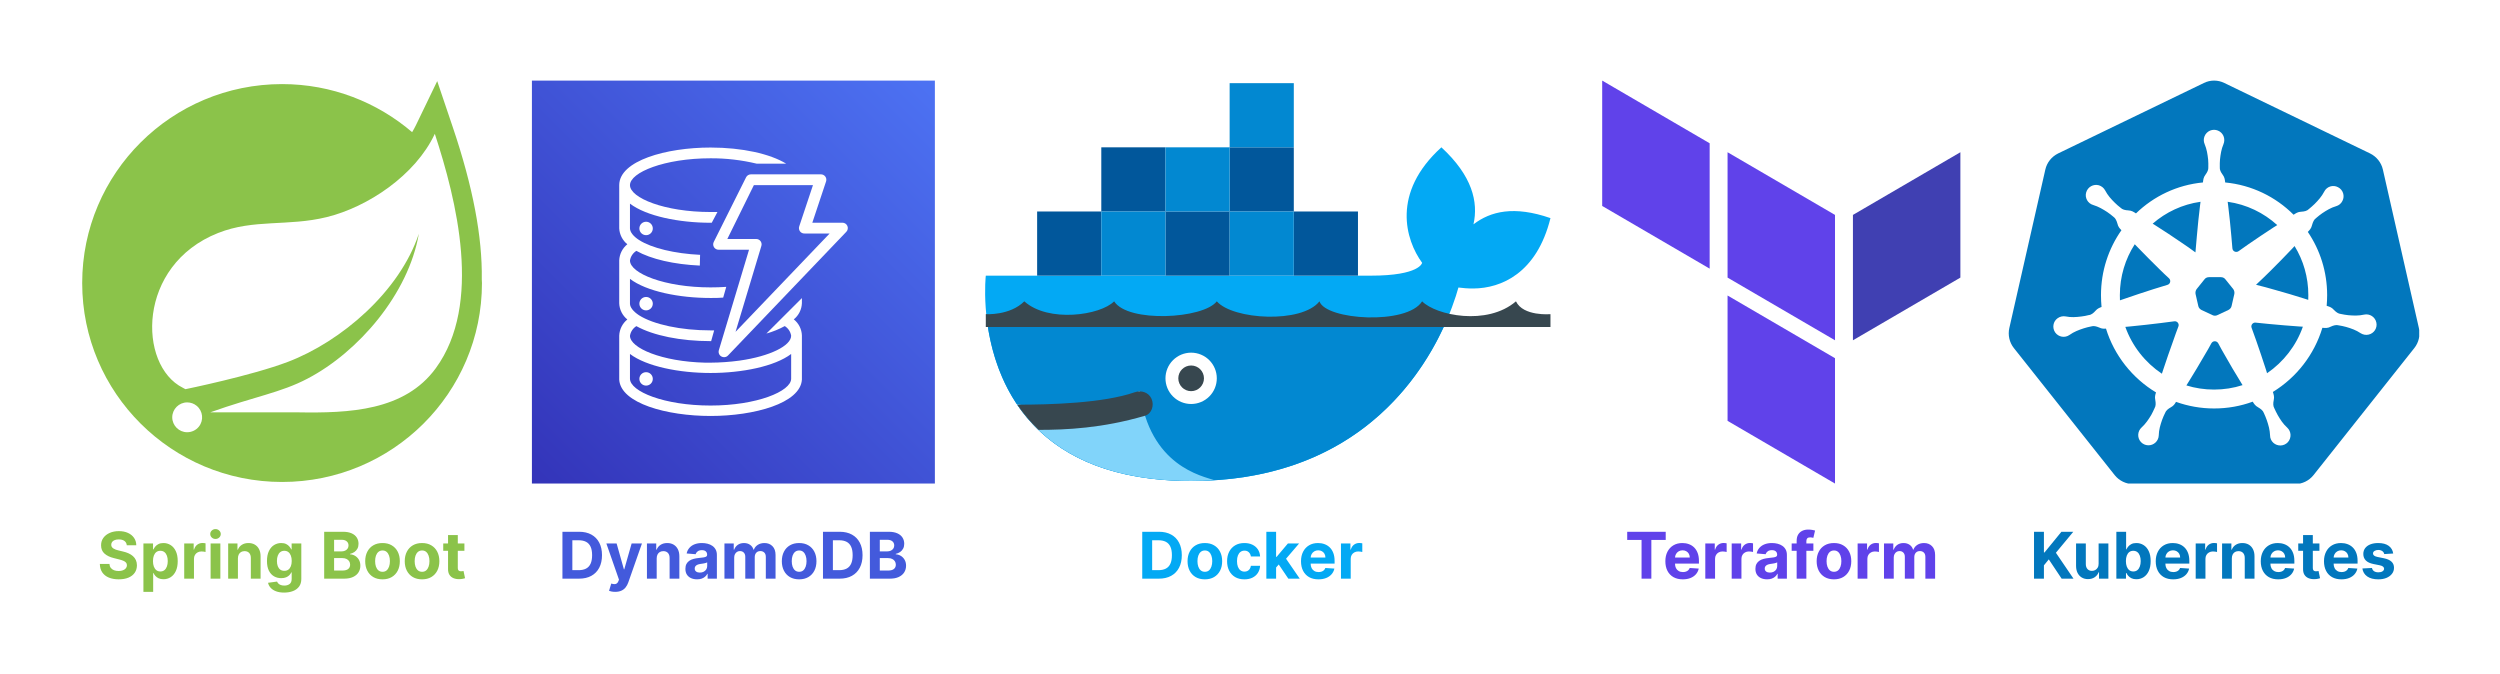 <svg width="1551" height="418" viewBox="0 0 1551 418" fill="none" xmlns="http://www.w3.org/2000/svg">
<rect width="1551" height="418" fill="white"/>
<path d="M78.661 338.276C78.548 337.13 78.06 336.24 77.198 335.605C76.336 334.971 75.167 334.653 73.69 334.653C72.686 334.653 71.838 334.795 71.147 335.08C70.456 335.354 69.925 335.738 69.556 336.23C69.196 336.723 69.016 337.281 69.016 337.906C68.997 338.427 69.106 338.882 69.343 339.27C69.589 339.658 69.925 339.994 70.352 340.278C70.778 340.553 71.27 340.795 71.829 341.003C72.388 341.202 72.984 341.372 73.619 341.514L76.232 342.139C77.501 342.423 78.666 342.802 79.727 343.276C80.787 343.749 81.706 344.331 82.482 345.023C83.259 345.714 83.86 346.528 84.286 347.466C84.722 348.403 84.944 349.478 84.954 350.69C84.944 352.471 84.49 354.014 83.59 355.321C82.7 356.618 81.412 357.627 79.727 358.347C78.05 359.057 76.029 359.412 73.661 359.412C71.313 359.412 69.267 359.052 67.525 358.332C65.792 357.613 64.438 356.547 63.462 355.136C62.496 353.716 61.99 351.959 61.943 349.866H67.894C67.96 350.842 68.24 351.656 68.732 352.31C69.234 352.954 69.902 353.441 70.735 353.773C71.578 354.095 72.53 354.256 73.59 354.256C74.632 354.256 75.536 354.104 76.303 353.801C77.08 353.498 77.681 353.077 78.107 352.537C78.533 351.997 78.746 351.377 78.746 350.676C78.746 350.023 78.552 349.473 78.164 349.028C77.785 348.583 77.227 348.205 76.488 347.892C75.759 347.58 74.864 347.295 73.803 347.04L70.636 346.244C68.183 345.648 66.246 344.715 64.826 343.446C63.406 342.177 62.7 340.468 62.709 338.318C62.7 336.557 63.169 335.018 64.116 333.702C65.072 332.385 66.384 331.358 68.05 330.619C69.717 329.881 71.611 329.511 73.732 329.511C75.891 329.511 77.776 329.881 79.386 330.619C81.005 331.358 82.264 332.385 83.164 333.702C84.064 335.018 84.528 336.543 84.556 338.276H78.661ZM88.977 367.182V337.182H94.943V340.847H95.213C95.478 340.259 95.862 339.663 96.364 339.057C96.875 338.441 97.538 337.93 98.352 337.523C99.176 337.106 100.199 336.898 101.42 336.898C103.011 336.898 104.479 337.314 105.824 338.148C107.169 338.972 108.243 340.217 109.048 341.884C109.853 343.541 110.256 345.619 110.256 348.119C110.256 350.553 109.863 352.608 109.077 354.284C108.3 355.951 107.24 357.215 105.895 358.077C104.56 358.929 103.063 359.355 101.406 359.355C100.232 359.355 99.233 359.161 98.409 358.773C97.595 358.384 96.927 357.897 96.406 357.31C95.885 356.713 95.488 356.112 95.213 355.506H95.028V367.182H88.977ZM94.901 348.091C94.901 349.388 95.081 350.52 95.44 351.486C95.8 352.452 96.321 353.205 97.003 353.744C97.685 354.275 98.513 354.54 99.489 354.54C100.473 354.54 101.307 354.27 101.989 353.73C102.67 353.181 103.187 352.423 103.537 351.457C103.897 350.482 104.077 349.36 104.077 348.091C104.077 346.831 103.902 345.723 103.551 344.767C103.201 343.811 102.685 343.062 102.003 342.523C101.321 341.983 100.483 341.713 99.489 341.713C98.504 341.713 97.671 341.973 96.989 342.494C96.316 343.015 95.8 343.754 95.44 344.71C95.081 345.667 94.901 346.794 94.901 348.091ZM114.29 359V337.182H120.156V340.989H120.384C120.781 339.634 121.449 338.612 122.386 337.92C123.324 337.22 124.403 336.869 125.625 336.869C125.928 336.869 126.255 336.888 126.605 336.926C126.955 336.964 127.263 337.016 127.528 337.082V342.452C127.244 342.366 126.851 342.291 126.349 342.224C125.848 342.158 125.388 342.125 124.972 342.125C124.081 342.125 123.286 342.319 122.585 342.707C121.894 343.086 121.345 343.616 120.938 344.298C120.54 344.98 120.341 345.766 120.341 346.656V359H114.29ZM130.657 359V337.182H136.708V359H130.657ZM133.697 334.369C132.797 334.369 132.025 334.071 131.381 333.474C130.747 332.868 130.43 332.144 130.43 331.301C130.43 330.468 130.747 329.753 131.381 329.156C132.025 328.55 132.797 328.247 133.697 328.247C134.596 328.247 135.363 328.55 135.998 329.156C136.642 329.753 136.964 330.468 136.964 331.301C136.964 332.144 136.642 332.868 135.998 333.474C135.363 334.071 134.596 334.369 133.697 334.369ZM147.607 346.386V359H141.555V337.182H147.322V341.031H147.578C148.061 339.762 148.871 338.759 150.007 338.02C151.143 337.272 152.521 336.898 154.141 336.898C155.656 336.898 156.977 337.229 158.104 337.892C159.231 338.555 160.107 339.502 160.732 340.733C161.357 341.955 161.669 343.413 161.669 345.108V359H155.618V346.188C155.627 344.852 155.286 343.811 154.595 343.062C153.904 342.305 152.952 341.926 151.74 341.926C150.926 341.926 150.206 342.101 149.581 342.452C148.965 342.802 148.482 343.313 148.132 343.986C147.791 344.649 147.616 345.449 147.607 346.386ZM176.268 367.636C174.308 367.636 172.627 367.366 171.225 366.827C169.833 366.296 168.725 365.572 167.901 364.653C167.077 363.735 166.542 362.703 166.296 361.557L171.893 360.804C172.063 361.24 172.333 361.647 172.702 362.026C173.072 362.404 173.559 362.707 174.165 362.935C174.781 363.171 175.529 363.29 176.41 363.29C177.726 363.29 178.81 362.968 179.663 362.324C180.524 361.689 180.955 360.624 180.955 359.128V355.136H180.7C180.434 355.742 180.037 356.315 179.506 356.855C178.976 357.395 178.294 357.835 177.461 358.176C176.628 358.517 175.633 358.688 174.478 358.688C172.84 358.688 171.348 358.309 170.004 357.551C168.668 356.784 167.603 355.615 166.808 354.043C166.022 352.461 165.629 350.463 165.629 348.048C165.629 345.577 166.031 343.512 166.836 341.855C167.641 340.198 168.711 338.957 170.046 338.134C171.391 337.31 172.863 336.898 174.464 336.898C175.685 336.898 176.708 337.106 177.532 337.523C178.356 337.93 179.019 338.441 179.521 339.057C180.032 339.663 180.425 340.259 180.7 340.847H180.927V337.182H186.935V359.213C186.935 361.069 186.481 362.622 185.572 363.872C184.663 365.122 183.403 366.06 181.793 366.685C180.193 367.319 178.351 367.636 176.268 367.636ZM176.396 354.142C177.371 354.142 178.195 353.901 178.867 353.418C179.549 352.925 180.07 352.224 180.43 351.315C180.799 350.397 180.984 349.298 180.984 348.02C180.984 346.741 180.804 345.634 180.444 344.696C180.084 343.749 179.563 343.015 178.881 342.494C178.2 341.973 177.371 341.713 176.396 341.713C175.401 341.713 174.563 341.983 173.881 342.523C173.2 343.053 172.683 343.792 172.333 344.739C171.983 345.686 171.808 346.779 171.808 348.02C171.808 349.279 171.983 350.368 172.333 351.287C172.693 352.196 173.209 352.902 173.881 353.403C174.563 353.896 175.401 354.142 176.396 354.142ZM201.122 359V329.909H212.77C214.91 329.909 216.695 330.226 218.125 330.861C219.555 331.495 220.63 332.376 221.349 333.503C222.069 334.62 222.429 335.908 222.429 337.366C222.429 338.503 222.202 339.502 221.747 340.364C221.293 341.216 220.668 341.917 219.872 342.466C219.086 343.006 218.187 343.389 217.173 343.616V343.901C218.281 343.948 219.318 344.26 220.284 344.838C221.259 345.416 222.05 346.225 222.656 347.267C223.262 348.299 223.565 349.53 223.565 350.96C223.565 352.504 223.182 353.882 222.415 355.094C221.657 356.296 220.535 357.248 219.048 357.949C217.562 358.65 215.729 359 213.551 359H201.122ZM207.273 353.972H212.287C214.001 353.972 215.251 353.645 216.037 352.991C216.823 352.329 217.216 351.448 217.216 350.349C217.216 349.545 217.022 348.834 216.634 348.219C216.245 347.603 215.691 347.12 214.972 346.77C214.261 346.42 213.414 346.244 212.429 346.244H207.273V353.972ZM207.273 342.082H211.832C212.675 342.082 213.423 341.936 214.077 341.642C214.74 341.339 215.26 340.913 215.639 340.364C216.027 339.814 216.222 339.156 216.222 338.389C216.222 337.338 215.848 336.491 215.099 335.847C214.361 335.203 213.31 334.881 211.946 334.881H207.273V342.082ZM237.312 359.426C235.105 359.426 233.197 358.957 231.587 358.02C229.987 357.073 228.751 355.757 227.88 354.071C227.009 352.376 226.573 350.411 226.573 348.176C226.573 345.922 227.009 343.953 227.88 342.267C228.751 340.572 229.987 339.256 231.587 338.318C233.197 337.371 235.105 336.898 237.312 336.898C239.518 336.898 241.422 337.371 243.022 338.318C244.632 339.256 245.872 340.572 246.744 342.267C247.615 343.953 248.05 345.922 248.05 348.176C248.05 350.411 247.615 352.376 246.744 354.071C245.872 355.757 244.632 357.073 243.022 358.02C241.422 358.957 239.518 359.426 237.312 359.426ZM237.34 354.739C238.344 354.739 239.182 354.455 239.854 353.886C240.527 353.309 241.033 352.523 241.374 351.528C241.725 350.534 241.9 349.402 241.9 348.134C241.9 346.865 241.725 345.733 241.374 344.739C241.033 343.744 240.527 342.958 239.854 342.381C239.182 341.803 238.344 341.514 237.34 341.514C236.327 341.514 235.475 341.803 234.783 342.381C234.102 342.958 233.585 343.744 233.235 344.739C232.894 345.733 232.724 346.865 232.724 348.134C232.724 349.402 232.894 350.534 233.235 351.528C233.585 352.523 234.102 353.309 234.783 353.886C235.475 354.455 236.327 354.739 237.34 354.739ZM261.843 359.426C259.637 359.426 257.728 358.957 256.119 358.02C254.518 357.073 253.282 355.757 252.411 354.071C251.54 352.376 251.104 350.411 251.104 348.176C251.104 345.922 251.54 343.953 252.411 342.267C253.282 340.572 254.518 339.256 256.119 338.318C257.728 337.371 259.637 336.898 261.843 336.898C264.049 336.898 265.953 337.371 267.553 338.318C269.163 339.256 270.404 340.572 271.275 342.267C272.146 343.953 272.582 345.922 272.582 348.176C272.582 350.411 272.146 352.376 271.275 354.071C270.404 355.757 269.163 357.073 267.553 358.02C265.953 358.957 264.049 359.426 261.843 359.426ZM261.871 354.739C262.875 354.739 263.713 354.455 264.386 353.886C265.058 353.309 265.565 352.523 265.906 351.528C266.256 350.534 266.431 349.402 266.431 348.134C266.431 346.865 266.256 345.733 265.906 344.739C265.565 343.744 265.058 342.958 264.386 342.381C263.713 341.803 262.875 341.514 261.871 341.514C260.858 341.514 260.006 341.803 259.315 342.381C258.633 342.958 258.117 343.744 257.766 344.739C257.425 345.733 257.255 346.865 257.255 348.134C257.255 349.402 257.425 350.534 257.766 351.528C258.117 352.523 258.633 353.309 259.315 353.886C260.006 354.455 260.858 354.739 261.871 354.739ZM288.121 337.182V341.727H274.982V337.182H288.121ZM277.965 331.955H284.016V352.295C284.016 352.854 284.102 353.29 284.272 353.602C284.442 353.905 284.679 354.118 284.982 354.241C285.295 354.365 285.655 354.426 286.062 354.426C286.346 354.426 286.63 354.402 286.914 354.355C287.198 354.298 287.416 354.256 287.567 354.227L288.519 358.73C288.216 358.825 287.79 358.934 287.241 359.057C286.692 359.189 286.024 359.27 285.238 359.298C283.78 359.355 282.501 359.161 281.403 358.716C280.314 358.271 279.466 357.58 278.86 356.642C278.254 355.705 277.956 354.521 277.965 353.091V331.955Z" fill="#8BC34A"/>
<g clip-path="url(#clip0_1_39)">
<path d="M298.896 173.34C299.324 147.045 293.372 115.777 280.971 79.09L271.249 50.321L258.042 77.677C257.335 79.139 256.529 80.571 255.686 81.984C233.991 63.447 205.841 52.172 175 52.172C106.51 52.172 50.992 107.427 50.992 175.592C50.992 243.757 106.51 299.013 175 299.013C243.49 299.013 299.008 243.757 299.008 175.592C299.008 174.833 298.909 174.099 298.896 173.34Z" fill="#8BC34A"/>
<path d="M270.393 228.404C251.029 254.952 216.753 256.377 184.493 255.816H142.448H130.432C157.887 245.985 174.225 243.646 190.91 234.834C222.334 218.388 253.398 182.405 259.865 144.972C247.898 180.986 211.632 211.927 178.584 224.51C155.94 233.106 115.042 241.449 115.042 241.449L113.387 240.555C85.547 226.614 84.704 164.571 135.317 144.54C157.478 135.759 178.677 140.584 202.617 134.709C228.175 128.464 257.738 108.742 269.767 83.027C283.234 124.169 299.442 188.589 270.393 228.404ZM123.338 264.733C121.59 266.893 118.917 268.158 116.127 268.158C111.024 268.158 106.858 263.98 106.858 258.901C106.858 253.822 111.055 249.645 116.127 249.645C118.242 249.645 120.325 250.373 121.962 251.718C125.93 254.921 126.55 260.783 123.338 264.733Z" fill="white"/>
</g>
<path d="M359.247 359H348.935V329.909H359.332C362.259 329.909 364.777 330.491 366.889 331.656C369.001 332.812 370.625 334.473 371.761 336.642C372.907 338.811 373.48 341.405 373.48 344.426C373.48 347.456 372.907 350.061 371.761 352.239C370.625 354.417 368.991 356.088 366.861 357.253C364.74 358.418 362.202 359 359.247 359ZM355.085 353.73H358.991C360.81 353.73 362.339 353.408 363.58 352.764C364.83 352.111 365.767 351.102 366.392 349.739C367.027 348.366 367.344 346.595 367.344 344.426C367.344 342.277 367.027 340.52 366.392 339.156C365.767 337.793 364.834 336.789 363.594 336.145C362.353 335.501 360.824 335.179 359.006 335.179H355.085V353.73ZM381.658 367.182C380.891 367.182 380.172 367.12 379.499 366.997C378.836 366.884 378.287 366.737 377.852 366.557L379.215 362.04C379.925 362.258 380.565 362.376 381.133 362.395C381.71 362.414 382.208 362.281 382.624 361.997C383.05 361.713 383.396 361.23 383.661 360.548L384.016 359.625L376.19 337.182H382.553L387.07 353.205H387.298L391.857 337.182H398.263L389.783 361.358C389.376 362.532 388.822 363.555 388.121 364.426C387.43 365.307 386.554 365.984 385.494 366.457C384.433 366.94 383.155 367.182 381.658 367.182ZM407.411 346.386V359H401.36V337.182H407.127V341.031H407.383C407.866 339.762 408.675 338.759 409.812 338.02C410.948 337.272 412.326 336.898 413.945 336.898C415.46 336.898 416.781 337.229 417.908 337.892C419.035 338.555 419.911 339.502 420.536 340.733C421.161 341.955 421.474 343.413 421.474 345.108V359H415.423V346.188C415.432 344.852 415.091 343.811 414.4 343.062C413.709 342.305 412.757 341.926 411.545 341.926C410.73 341.926 410.011 342.101 409.386 342.452C408.77 342.802 408.287 343.313 407.937 343.986C407.596 344.649 407.421 345.449 407.411 346.386ZM432.464 359.412C431.072 359.412 429.832 359.17 428.743 358.688C427.654 358.195 426.792 357.471 426.158 356.514C425.533 355.548 425.22 354.346 425.22 352.906C425.22 351.694 425.443 350.676 425.888 349.852C426.333 349.028 426.939 348.366 427.706 347.864C428.473 347.362 429.344 346.983 430.32 346.727C431.304 346.472 432.337 346.292 433.416 346.188C434.685 346.055 435.708 345.932 436.484 345.818C437.261 345.695 437.824 345.515 438.175 345.278C438.525 345.042 438.7 344.691 438.7 344.227V344.142C438.7 343.242 438.416 342.546 437.848 342.054C437.289 341.562 436.494 341.315 435.462 341.315C434.373 341.315 433.506 341.557 432.862 342.04C432.218 342.513 431.792 343.11 431.584 343.83L425.987 343.375C426.271 342.049 426.83 340.903 427.663 339.938C428.497 338.962 429.571 338.214 430.888 337.693C432.214 337.163 433.748 336.898 435.49 336.898C436.702 336.898 437.862 337.04 438.97 337.324C440.088 337.608 441.077 338.048 441.939 338.645C442.81 339.241 443.497 340.009 443.999 340.946C444.5 341.874 444.751 342.987 444.751 344.284V359H439.013V355.974H438.842C438.492 356.656 438.023 357.258 437.436 357.778C436.849 358.29 436.143 358.692 435.32 358.986C434.496 359.27 433.544 359.412 432.464 359.412ZM434.197 355.236C435.088 355.236 435.874 355.061 436.555 354.71C437.237 354.35 437.772 353.867 438.161 353.261C438.549 352.655 438.743 351.969 438.743 351.202V348.886C438.554 349.009 438.293 349.123 437.962 349.227C437.64 349.322 437.275 349.412 436.868 349.497C436.461 349.573 436.054 349.644 435.646 349.71C435.239 349.767 434.87 349.819 434.538 349.866C433.828 349.971 433.208 350.136 432.678 350.364C432.147 350.591 431.735 350.899 431.442 351.287C431.148 351.666 431.001 352.139 431.001 352.707C431.001 353.531 431.3 354.161 431.896 354.597C432.502 355.023 433.269 355.236 434.197 355.236ZM449.446 359V337.182H455.213V341.031H455.469C455.923 339.753 456.681 338.744 457.741 338.006C458.802 337.267 460.071 336.898 461.548 336.898C463.045 336.898 464.318 337.272 465.369 338.02C466.42 338.759 467.121 339.762 467.472 341.031H467.699C468.144 339.781 468.949 338.782 470.114 338.034C471.288 337.277 472.675 336.898 474.276 336.898C476.312 336.898 477.964 337.546 479.233 338.844C480.511 340.132 481.151 341.959 481.151 344.327V359H475.114V345.52C475.114 344.308 474.792 343.399 474.148 342.793C473.504 342.187 472.699 341.884 471.733 341.884C470.634 341.884 469.777 342.234 469.162 342.935C468.546 343.626 468.239 344.54 468.239 345.676V359H462.372V345.392C462.372 344.322 462.064 343.47 461.449 342.835C460.843 342.201 460.043 341.884 459.048 341.884C458.376 341.884 457.77 342.054 457.23 342.395C456.7 342.726 456.278 343.195 455.966 343.801C455.653 344.398 455.497 345.098 455.497 345.903V359H449.446ZM495.788 359.426C493.582 359.426 491.674 358.957 490.064 358.02C488.464 357.073 487.228 355.757 486.357 354.071C485.485 352.376 485.05 350.411 485.05 348.176C485.05 345.922 485.485 343.953 486.357 342.267C487.228 340.572 488.464 339.256 490.064 338.318C491.674 337.371 493.582 336.898 495.788 336.898C497.995 336.898 499.898 337.371 501.499 338.318C503.108 339.256 504.349 340.572 505.22 342.267C506.091 343.953 506.527 345.922 506.527 348.176C506.527 350.411 506.091 352.376 505.22 354.071C504.349 355.757 503.108 357.073 501.499 358.02C499.898 358.957 497.995 359.426 495.788 359.426ZM495.817 354.739C496.821 354.739 497.659 354.455 498.331 353.886C499.003 353.309 499.51 352.523 499.851 351.528C500.201 350.534 500.376 349.402 500.376 348.134C500.376 346.865 500.201 345.733 499.851 344.739C499.51 343.744 499.003 342.958 498.331 342.381C497.659 341.803 496.821 341.514 495.817 341.514C494.804 341.514 493.951 341.803 493.26 342.381C492.578 342.958 492.062 343.744 491.712 344.739C491.371 345.733 491.2 346.865 491.2 348.134C491.2 349.402 491.371 350.534 491.712 351.528C492.062 352.523 492.578 353.309 493.26 353.886C493.951 354.455 494.804 354.739 495.817 354.739ZM520.888 359H510.575V329.909H520.973C523.899 329.909 526.418 330.491 528.53 331.656C530.642 332.812 532.266 334.473 533.402 336.642C534.548 338.811 535.121 341.405 535.121 344.426C535.121 347.456 534.548 350.061 533.402 352.239C532.266 354.417 530.632 356.088 528.501 357.253C526.38 358.418 523.842 359 520.888 359ZM516.726 353.73H520.632C522.45 353.73 523.98 353.408 525.22 352.764C526.47 352.111 527.408 351.102 528.033 349.739C528.667 348.366 528.984 346.595 528.984 344.426C528.984 342.277 528.667 340.52 528.033 339.156C527.408 337.793 526.475 336.789 525.234 336.145C523.994 335.501 522.464 335.179 520.646 335.179H516.726V353.73ZM539.677 359V329.909H551.325C553.465 329.909 555.25 330.226 556.68 330.861C558.11 331.495 559.184 332.376 559.904 333.503C560.624 334.62 560.984 335.908 560.984 337.366C560.984 338.503 560.756 339.502 560.302 340.364C559.847 341.216 559.222 341.917 558.427 342.466C557.641 343.006 556.741 343.389 555.728 343.616V343.901C556.836 343.948 557.873 344.26 558.839 344.838C559.814 345.416 560.605 346.225 561.211 347.267C561.817 348.299 562.12 349.53 562.12 350.96C562.12 352.504 561.737 353.882 560.969 355.094C560.212 356.296 559.09 357.248 557.603 357.949C556.116 358.65 554.284 359 552.106 359H539.677ZM545.827 353.972H550.842C552.556 353.972 553.806 353.645 554.592 352.991C555.378 352.329 555.771 351.448 555.771 350.349C555.771 349.545 555.576 348.834 555.188 348.219C554.8 347.603 554.246 347.12 553.526 346.77C552.816 346.42 551.969 346.244 550.984 346.244H545.827V353.972ZM545.827 342.082H550.387C551.23 342.082 551.978 341.936 552.631 341.642C553.294 341.339 553.815 340.913 554.194 340.364C554.582 339.814 554.776 339.156 554.776 338.389C554.776 337.338 554.402 336.491 553.654 335.847C552.915 335.203 551.864 334.881 550.501 334.881H545.827V342.082Z" fill="#435ADC"/>
<g clip-path="url(#clip1_1_39)">
<path d="M580 50H330V300H580V50Z" fill="url(#paint0_linear_1_39)"/>
<path d="M497.5 184.933L475.467 206.933C479.431 205.827 483.255 204.273 486.867 202.3C487.922 202.954 488.823 203.83 489.507 204.865C490.192 205.901 490.644 207.073 490.833 208.3C490.833 214.4 477.9 221.033 458.7 223.733C452.777 224.534 446.81 224.957 440.833 225H437.5C410.567 224.367 390.833 215.867 390.833 208.333C391.022 207.106 391.475 205.934 392.159 204.899C392.844 203.863 393.745 202.988 394.8 202.333C405.267 208.167 422.233 211.633 440.833 211.633H441.2L443.067 204.967C442.333 204.967 441.6 204.967 440.833 204.967C422.5 204.967 405.5 201.333 396.467 195.6C392.867 193.233 390.867 190.667 390.833 188.433V173C401.033 180.8 421.367 184.867 440.833 184.867C443.467 184.867 446.1 184.867 448.667 184.633L450.567 177.967C447.233 178.2 444.133 178.3 440.833 178.3C412.233 178.3 390.833 169.533 390.833 161.633C391.022 160.406 391.475 159.234 392.159 158.199C392.844 157.163 393.745 156.288 394.8 155.633C404 160.8 418.133 164.033 434.167 164.767L434.333 158.1C418.567 157.333 404.333 153.933 396.467 148.9C392.9 146.6 390.9 144 390.833 141.733V126.333C401.033 134.133 421.367 138.2 440.833 138.2H441.567L445.1 131.533H440.833C412.233 131.533 390.833 122.767 390.833 114.867C390.833 106.967 412.233 98.2 440.833 98.2C450.466 98.159 460.068 99.278 469.433 101.533H487.733C477.733 95.433 460.467 91.533 440.833 91.533C413.367 91.533 384.167 99.667 384.167 114.867V141.7C384.267 143.601 384.767 145.459 385.634 147.154C386.502 148.848 387.717 150.34 389.2 151.533C387.698 152.746 386.472 154.265 385.604 155.99C384.736 157.714 384.246 159.604 384.167 161.533V188.2C384.244 190.129 384.733 192.02 385.601 193.745C386.469 195.47 387.696 196.989 389.2 198.2C387.698 199.413 386.472 200.932 385.604 202.657C384.736 204.381 384.246 206.271 384.167 208.2V234.867C384.147 235.1 384.147 235.334 384.167 235.567C385.067 250.2 413.733 258.067 440.833 258.067C467.933 258.067 496.6 250.2 497.5 235.5C497.533 235.268 497.533 235.032 497.5 234.8V208.133C497.436 206.201 496.953 204.306 496.084 202.579C495.215 200.853 493.98 199.336 492.467 198.133C493.971 196.922 495.198 195.403 496.066 193.678C496.934 191.953 497.423 190.063 497.5 188.133V184.933ZM490.833 234.933C490.833 242.8 469.433 251.6 440.833 251.6C412.233 251.6 390.833 242.9 390.833 234.933V219.6C401.033 227.333 421.367 231.4 440.833 231.4C460.3 231.4 480.633 227.333 490.833 219.6V234.933Z" fill="white"/>
<path d="M400.833 145.9C403.135 145.9 405 144.035 405 141.733C405 139.432 403.135 137.567 400.833 137.567C398.532 137.567 396.667 139.432 396.667 141.733C396.667 144.035 398.532 145.9 400.833 145.9Z" fill="white"/>
<path d="M400.833 192.567C403.135 192.567 405 190.701 405 188.4C405 186.099 403.135 184.233 400.833 184.233C398.532 184.233 396.667 186.099 396.667 188.4C396.667 190.701 398.532 192.567 400.833 192.567Z" fill="white"/>
<path d="M400.833 239.233C403.135 239.233 405 237.368 405 235.067C405 232.765 403.135 230.9 400.833 230.9C398.532 230.9 396.667 232.765 396.667 235.067C396.667 237.368 398.532 239.233 400.833 239.233Z" fill="white"/>
<path d="M449.167 221.6C448.58 221.594 448.005 221.433 447.5 221.133C446.851 220.76 446.347 220.178 446.068 219.483C445.79 218.787 445.754 218.018 445.967 217.3L464.7 154.933H445.833C445.251 154.941 444.677 154.796 444.168 154.512C443.66 154.229 443.234 153.817 442.934 153.318C442.634 152.819 442.47 152.25 442.458 151.668C442.446 151.086 442.587 150.511 442.867 150L462.867 110C463.144 109.45 463.567 108.988 464.091 108.664C464.615 108.341 465.218 108.169 465.833 108.167H509.167C509.707 108.14 510.245 108.245 510.736 108.472C511.226 108.7 511.654 109.044 511.982 109.473C512.31 109.903 512.528 110.406 512.619 110.939C512.709 111.472 512.668 112.019 512.5 112.533L503.967 138.167H522.667C523.318 138.169 523.954 138.362 524.497 138.723C525.04 139.083 525.465 139.594 525.721 140.193C525.976 140.793 526.05 141.454 525.934 142.095C525.818 142.736 525.516 143.328 525.067 143.8L451.733 220.467C451.414 220.831 451.018 221.121 450.575 221.317C450.132 221.512 449.651 221.609 449.167 221.6ZM451.233 148.267H469.167C469.684 148.267 470.195 148.387 470.657 148.619C471.12 148.85 471.523 149.186 471.833 149.6C472.144 150.014 472.354 150.495 472.446 151.004C472.539 151.513 472.512 152.037 472.367 152.533L456.333 205.867L514.7 144.867H499.167C498.623 144.896 498.08 144.791 497.586 144.561C497.092 144.332 496.662 143.985 496.333 143.551C496.004 143.117 495.786 142.609 495.699 142.071C495.612 141.533 495.658 140.982 495.833 140.467L504.367 114.867H467.7L451.233 148.267Z" fill="white"/>
</g>
<path d="M718.958 359H708.646V329.909H719.043C721.969 329.909 724.488 330.491 726.6 331.656C728.712 332.812 730.336 334.473 731.472 336.642C732.618 338.811 733.191 341.405 733.191 344.426C733.191 347.456 732.618 350.061 731.472 352.239C730.336 354.417 728.702 356.088 726.572 357.253C724.451 358.418 721.913 359 718.958 359ZM714.796 353.73H718.702C720.521 353.73 722.05 353.408 723.29 352.764C724.54 352.111 725.478 351.102 726.103 349.739C726.737 348.366 727.055 346.595 727.055 344.426C727.055 342.277 726.737 340.52 726.103 339.156C725.478 337.793 724.545 336.789 723.305 336.145C722.064 335.501 720.535 335.179 718.717 335.179H714.796V353.73ZM747.491 359.426C745.285 359.426 743.377 358.957 741.767 358.02C740.167 357.073 738.931 355.757 738.06 354.071C737.188 352.376 736.753 350.411 736.753 348.176C736.753 345.922 737.188 343.953 738.06 342.267C738.931 340.572 740.167 339.256 741.767 338.318C743.377 337.371 745.285 336.898 747.491 336.898C749.698 336.898 751.601 337.371 753.202 338.318C754.812 339.256 756.052 340.572 756.923 342.267C757.795 343.953 758.23 345.922 758.23 348.176C758.23 350.411 757.795 352.376 756.923 354.071C756.052 355.757 754.812 357.073 753.202 358.02C751.601 358.957 749.698 359.426 747.491 359.426ZM747.52 354.739C748.524 354.739 749.362 354.455 750.034 353.886C750.706 353.309 751.213 352.523 751.554 351.528C751.904 350.534 752.08 349.402 752.08 348.134C752.08 346.865 751.904 345.733 751.554 344.739C751.213 343.744 750.706 342.958 750.034 342.381C749.362 341.803 748.524 341.514 747.52 341.514C746.507 341.514 745.654 341.803 744.963 342.381C744.281 342.958 743.765 343.744 743.415 344.739C743.074 345.733 742.903 346.865 742.903 348.134C742.903 349.402 743.074 350.534 743.415 351.528C743.765 352.523 744.281 353.309 744.963 353.886C745.654 354.455 746.507 354.739 747.52 354.739ZM772.023 359.426C769.788 359.426 767.866 358.953 766.256 358.006C764.655 357.049 763.424 355.723 762.562 354.028C761.71 352.333 761.284 350.383 761.284 348.176C761.284 345.941 761.715 343.981 762.577 342.295C763.448 340.6 764.684 339.279 766.284 338.332C767.884 337.376 769.788 336.898 771.994 336.898C773.898 336.898 775.564 337.243 776.994 337.935C778.424 338.626 779.556 339.597 780.389 340.847C781.223 342.097 781.682 343.564 781.767 345.25H776.057C775.896 344.161 775.47 343.285 774.778 342.622C774.097 341.95 773.202 341.614 772.094 341.614C771.156 341.614 770.337 341.869 769.636 342.381C768.945 342.883 768.405 343.616 768.017 344.582C767.629 345.548 767.435 346.718 767.435 348.091C767.435 349.483 767.624 350.667 768.003 351.642C768.391 352.617 768.936 353.361 769.636 353.872C770.337 354.384 771.156 354.639 772.094 354.639C772.785 354.639 773.405 354.497 773.955 354.213C774.513 353.929 774.973 353.517 775.332 352.977C775.702 352.428 775.943 351.77 776.057 351.003H781.767C781.672 352.67 781.218 354.137 780.403 355.406C779.598 356.666 778.486 357.651 777.065 358.361C775.645 359.071 773.964 359.426 772.023 359.426ZM791.124 352.722L791.138 345.463H792.019L799.008 337.182H805.954L796.565 348.148H795.13L791.124 352.722ZM785.641 359V329.909H791.692V359H785.641ZM799.278 359L792.857 349.497L796.891 345.222L806.366 359H799.278ZM817.967 359.426C815.723 359.426 813.791 358.972 812.172 358.062C810.562 357.144 809.321 355.847 808.45 354.17C807.579 352.485 807.143 350.491 807.143 348.19C807.143 345.946 807.579 343.976 808.45 342.281C809.321 340.586 810.548 339.265 812.129 338.318C813.72 337.371 815.586 336.898 817.726 336.898C819.165 336.898 820.505 337.13 821.746 337.594C822.996 338.048 824.085 338.735 825.013 339.653C825.95 340.572 826.679 341.727 827.2 343.119C827.721 344.502 827.982 346.121 827.982 347.977V349.639H809.558V345.889H822.286C822.286 345.018 822.096 344.246 821.717 343.574C821.339 342.902 820.813 342.376 820.141 341.997C819.478 341.609 818.706 341.415 817.825 341.415C816.907 341.415 816.092 341.628 815.382 342.054C814.681 342.471 814.132 343.034 813.734 343.744C813.337 344.445 813.133 345.226 813.124 346.088V349.653C813.124 350.733 813.322 351.666 813.72 352.452C814.127 353.238 814.7 353.844 815.439 354.27C816.178 354.696 817.054 354.909 818.067 354.909C818.739 354.909 819.355 354.814 819.913 354.625C820.472 354.436 820.95 354.152 821.348 353.773C821.746 353.394 822.049 352.93 822.257 352.381L827.854 352.75C827.57 354.095 826.987 355.269 826.107 356.273C825.235 357.267 824.108 358.044 822.726 358.602C821.353 359.152 819.767 359.426 817.967 359.426ZM831.93 359V337.182H837.797V340.989H838.024C838.422 339.634 839.089 338.612 840.027 337.92C840.964 337.22 842.044 336.869 843.266 336.869C843.569 336.869 843.895 336.888 844.246 336.926C844.596 336.964 844.904 337.016 845.169 337.082V342.452C844.885 342.366 844.492 342.291 843.99 342.224C843.488 342.158 843.029 342.125 842.612 342.125C841.722 342.125 840.927 342.319 840.226 342.707C839.535 343.086 838.985 343.616 838.578 344.298C838.18 344.98 837.982 345.766 837.982 346.656V359H831.93Z" fill="#03A9F4"/>
<path d="M914.14 139.172C917.253 125.358 913.408 109.076 894.236 91.401C863.073 119.61 871.983 148.941 882.293 163.057C882.293 163.057 880.971 171.019 850.446 171.019C819.92 171.019 611.592 171.019 611.592 171.019C611.592 171.019 596.998 298.408 738.981 298.408C863.129 298.408 898.002 202.842 904.809 178.376C907.627 178.758 910.788 179.005 914.14 178.981C931.234 178.846 953.392 169.658 961.911 135.318C939.315 127.492 924.801 131.035 914.14 139.172Z" fill="#03A9F4"/>
<path d="M612.906 202.866C618.758 240.597 643.304 298.408 738.981 298.408C835.995 298.408 878.495 240.048 895.685 202.866H612.906Z" fill="#0288D1"/>
<path d="M753.408 297.914C746.083 295.35 713.026 289.236 707.134 242.675C673.623 257.508 643.933 253.623 630.868 250.701C648.081 276.409 679.992 298.408 738.981 298.408C743.941 298.408 748.726 298.217 753.408 297.914Z" fill="#81D4FA"/>
<path d="M738.981 218.79C734.758 218.79 730.707 220.467 727.721 223.454C724.735 226.44 723.057 230.49 723.057 234.713C723.057 238.937 724.735 242.987 727.721 245.973C730.707 248.959 734.758 250.637 738.981 250.637C743.204 250.637 747.254 248.959 750.241 245.973C753.227 242.987 754.904 238.937 754.904 234.713C754.904 230.49 753.227 226.44 750.241 223.454C747.254 220.467 743.204 218.79 738.981 218.79Z" fill="white"/>
<path d="M714.411 247.428C716.194 251.449 714.57 256.68 710.35 257.922C684.068 265.669 661.417 266.696 644.291 266.696C639.164 261.768 634.785 256.513 631.107 251.067C651.688 251.067 684.53 250.111 703.909 243.376C708.065 241.927 712.627 243.392 714.411 247.428ZM611.592 194.904C611.592 194.904 626.521 195.9 635.478 186.943C650.406 200.382 682.771 195.605 691.21 186.943C699.674 200.382 746.449 197.89 754.904 186.943C764.857 198.392 807.651 200.876 818.599 186.943C822.412 198.575 872.89 201.863 882.293 186.943C890.74 195.605 922.603 202.373 940.502 186.943C944.992 196.401 961.911 194.904 961.911 194.904V202.866H611.592M731.019 234.713C731.019 239.108 734.586 242.675 738.981 242.675C743.376 242.675 746.943 239.108 746.943 234.713C746.943 230.318 743.376 226.752 738.981 226.752C734.586 226.752 731.019 230.318 731.019 234.713Z" fill="#37474F"/>
<path d="M683.248 171.019H643.439V131.21H683.248V171.019ZM762.866 131.21H723.057V171.019H762.866V131.21ZM842.484 131.21H802.675V171.019H842.484V131.21ZM723.057 91.401H683.248V131.21H723.057V91.401ZM802.675 91.401H762.866V131.21H802.675V91.401Z" fill="#01579B"/>
<path d="M723.057 171.019H683.248V131.21H723.057V171.019ZM802.675 131.21H762.866V171.019H802.675V131.21ZM802.675 51.592H762.866V91.401H802.675V51.592ZM762.866 91.401H723.057V131.21H762.866V91.401Z" fill="#0288D1"/>
<path d="M1009.52 334.98V329.909H1033.41V334.98H1024.5V359H1018.42V334.98H1009.52ZM1044.01 359.426C1041.77 359.426 1039.83 358.972 1038.21 358.062C1036.6 357.144 1035.36 355.847 1034.49 354.17C1033.62 352.485 1033.19 350.491 1033.19 348.19C1033.19 345.946 1033.62 343.976 1034.49 342.281C1035.36 340.586 1036.59 339.265 1038.17 338.318C1039.76 337.371 1041.63 336.898 1043.77 336.898C1045.21 336.898 1046.55 337.13 1047.79 337.594C1049.04 338.048 1050.13 338.735 1051.06 339.653C1051.99 340.572 1052.72 341.727 1053.24 343.119C1053.76 344.502 1054.02 346.121 1054.02 347.977V349.639H1035.6V345.889H1048.33C1048.33 345.018 1048.14 344.246 1047.76 343.574C1047.38 342.902 1046.86 342.376 1046.18 341.997C1045.52 341.609 1044.75 341.415 1043.87 341.415C1042.95 341.415 1042.14 341.628 1041.43 342.054C1040.72 342.471 1040.18 343.034 1039.78 343.744C1039.38 344.445 1039.18 345.226 1039.17 346.088V349.653C1039.17 350.733 1039.37 351.666 1039.76 352.452C1040.17 353.238 1040.74 353.844 1041.48 354.27C1042.22 354.696 1043.1 354.909 1044.11 354.909C1044.78 354.909 1045.4 354.814 1045.96 354.625C1046.52 354.436 1046.99 354.152 1047.39 353.773C1047.79 353.394 1048.09 352.93 1048.3 352.381L1053.9 352.75C1053.61 354.095 1053.03 355.269 1052.15 356.273C1051.28 357.267 1050.15 358.044 1048.77 358.602C1047.4 359.152 1045.81 359.426 1044.01 359.426ZM1057.97 359V337.182H1063.84V340.989H1064.07C1064.46 339.634 1065.13 338.612 1066.07 337.92C1067.01 337.22 1068.09 336.869 1069.31 336.869C1069.61 336.869 1069.94 336.888 1070.29 336.926C1070.64 336.964 1070.95 337.016 1071.21 337.082V342.452C1070.93 342.366 1070.53 342.291 1070.03 342.224C1069.53 342.158 1069.07 342.125 1068.66 342.125C1067.77 342.125 1066.97 342.319 1066.27 342.707C1065.58 343.086 1065.03 343.616 1064.62 344.298C1064.22 344.98 1064.02 345.766 1064.02 346.656V359H1057.97ZM1074.34 359V337.182H1080.21V340.989H1080.43C1080.83 339.634 1081.5 338.612 1082.44 337.92C1083.37 337.22 1084.45 336.869 1085.68 336.869C1085.98 336.869 1086.31 336.888 1086.66 336.926C1087.01 336.964 1087.31 337.016 1087.58 337.082V342.452C1087.3 342.366 1086.9 342.291 1086.4 342.224C1085.9 342.158 1085.44 342.125 1085.02 342.125C1084.13 342.125 1083.34 342.319 1082.64 342.707C1081.94 343.086 1081.4 343.616 1080.99 344.298C1080.59 344.98 1080.39 345.766 1080.39 346.656V359H1074.34ZM1096.3 359.412C1094.91 359.412 1093.67 359.17 1092.58 358.688C1091.49 358.195 1090.63 357.471 1090 356.514C1089.37 355.548 1089.06 354.346 1089.06 352.906C1089.06 351.694 1089.28 350.676 1089.73 349.852C1090.17 349.028 1090.78 348.366 1091.55 347.864C1092.31 347.362 1093.18 346.983 1094.16 346.727C1095.14 346.472 1096.18 346.292 1097.26 346.188C1098.52 346.055 1099.55 345.932 1100.32 345.818C1101.1 345.695 1101.66 345.515 1102.01 345.278C1102.36 345.042 1102.54 344.691 1102.54 344.227V344.142C1102.54 343.242 1102.26 342.546 1101.69 342.054C1101.13 341.562 1100.33 341.315 1099.3 341.315C1098.21 341.315 1097.35 341.557 1096.7 342.04C1096.06 342.513 1095.63 343.11 1095.42 343.83L1089.83 343.375C1090.11 342.049 1090.67 340.903 1091.5 339.938C1092.34 338.962 1093.41 338.214 1094.73 337.693C1096.05 337.163 1097.59 336.898 1099.33 336.898C1100.54 336.898 1101.7 337.04 1102.81 337.324C1103.93 337.608 1104.92 338.048 1105.78 338.645C1106.65 339.241 1107.34 340.009 1107.84 340.946C1108.34 341.874 1108.59 342.987 1108.59 344.284V359H1102.85V355.974H1102.68C1102.33 356.656 1101.86 357.258 1101.28 357.778C1100.69 358.29 1099.98 358.692 1099.16 358.986C1098.34 359.27 1097.38 359.412 1096.3 359.412ZM1098.04 355.236C1098.93 355.236 1099.71 355.061 1100.4 354.71C1101.08 354.35 1101.61 353.867 1102 353.261C1102.39 352.655 1102.58 351.969 1102.58 351.202V348.886C1102.39 349.009 1102.13 349.123 1101.8 349.227C1101.48 349.322 1101.11 349.412 1100.71 349.497C1100.3 349.573 1099.89 349.644 1099.49 349.71C1099.08 349.767 1098.71 349.819 1098.38 349.866C1097.67 349.971 1097.05 350.136 1096.52 350.364C1095.99 350.591 1095.58 350.899 1095.28 351.287C1094.99 351.666 1094.84 352.139 1094.84 352.707C1094.84 353.531 1095.14 354.161 1095.74 354.597C1096.34 355.023 1097.11 355.236 1098.04 355.236ZM1125.02 337.182V341.727H1111.55V337.182H1125.02ZM1114.64 359V335.605C1114.64 334.024 1114.94 332.712 1115.56 331.67C1116.18 330.629 1117.04 329.848 1118.12 329.327C1119.19 328.806 1120.42 328.545 1121.79 328.545C1122.72 328.545 1123.57 328.616 1124.34 328.759C1125.11 328.901 1125.69 329.028 1126.07 329.142L1124.99 333.688C1124.75 333.612 1124.46 333.541 1124.11 333.474C1123.77 333.408 1123.42 333.375 1123.06 333.375C1122.17 333.375 1121.55 333.583 1121.2 334C1120.85 334.407 1120.67 334.98 1120.67 335.719V359H1114.64ZM1137.79 359.426C1135.59 359.426 1133.68 358.957 1132.07 358.02C1130.47 357.073 1129.23 355.757 1128.36 354.071C1127.49 352.376 1127.05 350.411 1127.05 348.176C1127.05 345.922 1127.49 343.953 1128.36 342.267C1129.23 340.572 1130.47 339.256 1132.07 338.318C1133.68 337.371 1135.59 336.898 1137.79 336.898C1140 336.898 1141.9 337.371 1143.5 338.318C1145.11 339.256 1146.35 340.572 1147.22 342.267C1148.1 343.953 1148.53 345.922 1148.53 348.176C1148.53 350.411 1148.1 352.376 1147.22 354.071C1146.35 355.757 1145.11 357.073 1143.5 358.02C1141.9 358.957 1140 359.426 1137.79 359.426ZM1137.82 354.739C1138.82 354.739 1139.66 354.455 1140.33 353.886C1141.01 353.309 1141.51 352.523 1141.85 351.528C1142.21 350.534 1142.38 349.402 1142.38 348.134C1142.38 346.865 1142.21 345.733 1141.85 344.739C1141.51 343.744 1141.01 342.958 1140.33 342.381C1139.66 341.803 1138.82 341.514 1137.82 341.514C1136.81 341.514 1135.96 341.803 1135.26 342.381C1134.58 342.958 1134.07 343.744 1133.72 344.739C1133.37 345.733 1133.2 346.865 1133.2 348.134C1133.2 349.402 1133.37 350.534 1133.72 351.528C1134.07 352.523 1134.58 353.309 1135.26 353.886C1135.96 354.455 1136.81 354.739 1137.82 354.739ZM1152.47 359V337.182H1158.33V340.989H1158.56C1158.96 339.634 1159.62 338.612 1160.56 337.92C1161.5 337.22 1162.58 336.869 1163.8 336.869C1164.1 336.869 1164.43 336.888 1164.78 336.926C1165.13 336.964 1165.44 337.016 1165.7 337.082V342.452C1165.42 342.366 1165.03 342.291 1164.53 342.224C1164.02 342.158 1163.56 342.125 1163.15 342.125C1162.26 342.125 1161.46 342.319 1160.76 342.707C1160.07 343.086 1159.52 343.616 1159.11 344.298C1158.72 344.98 1158.52 345.766 1158.52 346.656V359H1152.47ZM1168.83 359V337.182H1174.6V341.031H1174.86C1175.31 339.753 1176.07 338.744 1177.13 338.006C1178.19 337.267 1179.46 336.898 1180.94 336.898C1182.43 336.898 1183.7 337.272 1184.76 338.02C1185.81 338.759 1186.51 339.762 1186.86 341.031H1187.09C1187.53 339.781 1188.34 338.782 1189.5 338.034C1190.67 337.277 1192.06 336.898 1193.66 336.898C1195.7 336.898 1197.35 337.546 1198.62 338.844C1199.9 340.132 1200.54 341.959 1200.54 344.327V359H1194.5V345.52C1194.5 344.308 1194.18 343.399 1193.53 342.793C1192.89 342.187 1192.09 341.884 1191.12 341.884C1190.02 341.884 1189.16 342.234 1188.55 342.935C1187.93 343.626 1187.63 344.54 1187.63 345.676V359H1181.76V345.392C1181.76 344.322 1181.45 343.47 1180.84 342.835C1180.23 342.201 1179.43 341.884 1178.44 341.884C1177.76 341.884 1177.16 342.054 1176.62 342.395C1176.09 342.726 1175.67 343.195 1175.35 343.801C1175.04 344.398 1174.88 345.098 1174.88 345.903V359H1168.83Z" fill="#6042EA"/>
<g clip-path="url(#clip2_1_39)">
<path d="M1060.67 166.667L994 127.778V50L1060.67 88.889V166.667Z" fill="#6042EA"/>
<path d="M1138.44 211.111L1071.78 172.222V94.445L1138.44 133.333V211.111Z" fill="#6042EA"/>
<path d="M1149.56 211.111L1216.22 172.222V94.445L1149.56 133.333V211.111Z" fill="#4040B2"/>
<path d="M1138.44 300L1071.78 261.111V183.333L1138.44 222.222V300Z" fill="#6042EA"/>
</g>
<path d="M1261.9 359V329.909H1268.05V342.736H1268.43L1278.9 329.909H1286.27L1275.48 342.935L1286.4 359H1279.04L1271.07 347.04L1268.05 350.733V359H1261.9ZM1301.98 349.71V337.182H1308.04V359H1302.23V355.037H1302C1301.51 356.315 1300.69 357.343 1299.54 358.119C1298.4 358.896 1297.02 359.284 1295.38 359.284C1293.92 359.284 1292.64 358.953 1291.53 358.29C1290.42 357.627 1289.56 356.685 1288.93 355.463C1288.31 354.241 1288 352.778 1287.99 351.074V337.182H1294.04V349.994C1294.05 351.282 1294.4 352.3 1295.08 353.048C1295.76 353.796 1296.68 354.17 1297.82 354.17C1298.55 354.17 1299.23 354.005 1299.87 353.673C1300.5 353.332 1301.01 352.83 1301.4 352.168C1301.8 351.505 1301.99 350.686 1301.98 349.71ZM1312.99 359V329.909H1319.04V340.847H1319.23C1319.49 340.259 1319.87 339.663 1320.38 339.057C1320.89 338.441 1321.55 337.93 1322.36 337.523C1323.19 337.106 1324.21 336.898 1325.43 336.898C1327.02 336.898 1328.49 337.314 1329.84 338.148C1331.18 338.972 1332.26 340.217 1333.06 341.884C1333.87 343.541 1334.27 345.619 1334.27 348.119C1334.27 350.553 1333.87 352.608 1333.09 354.284C1332.31 355.951 1331.25 357.215 1329.91 358.077C1328.57 358.929 1327.08 359.355 1325.42 359.355C1324.24 359.355 1323.25 359.161 1322.42 358.773C1321.61 358.384 1320.94 357.897 1320.42 357.31C1319.9 356.713 1319.5 356.112 1319.23 355.506H1318.96V359H1312.99ZM1318.91 348.091C1318.91 349.388 1319.09 350.52 1319.45 351.486C1319.81 352.452 1320.33 353.205 1321.01 353.744C1321.7 354.275 1322.53 354.54 1323.5 354.54C1324.49 354.54 1325.32 354.27 1326 353.73C1326.68 353.181 1327.2 352.423 1327.55 351.457C1327.91 350.482 1328.09 349.36 1328.09 348.091C1328.09 346.831 1327.91 345.723 1327.56 344.767C1327.21 343.811 1326.7 343.062 1326.01 342.523C1325.33 341.983 1324.5 341.713 1323.5 341.713C1322.52 341.713 1321.68 341.973 1321 342.494C1320.33 343.015 1319.81 343.754 1319.45 344.71C1319.09 345.667 1318.91 346.794 1318.91 348.091ZM1348.25 359.426C1346 359.426 1344.07 358.972 1342.45 358.062C1340.84 357.144 1339.6 355.847 1338.73 354.17C1337.86 352.485 1337.42 350.491 1337.42 348.19C1337.42 345.946 1337.86 343.976 1338.73 342.281C1339.6 340.586 1340.83 339.265 1342.41 338.318C1344 337.371 1345.87 336.898 1348.01 336.898C1349.45 336.898 1350.79 337.13 1352.03 337.594C1353.28 338.048 1354.37 338.735 1355.29 339.653C1356.23 340.572 1356.96 341.727 1357.48 343.119C1358 344.502 1358.26 346.121 1358.26 347.977V349.639H1339.84V345.889H1352.57C1352.57 345.018 1352.38 344.246 1352 343.574C1351.62 342.902 1351.09 342.376 1350.42 341.997C1349.76 341.609 1348.99 341.415 1348.11 341.415C1347.19 341.415 1346.37 341.628 1345.66 342.054C1344.96 342.471 1344.41 343.034 1344.02 343.744C1343.62 344.445 1343.41 345.226 1343.4 346.088V349.653C1343.4 350.733 1343.6 351.666 1344 352.452C1344.41 353.238 1344.98 353.844 1345.72 354.27C1346.46 354.696 1347.33 354.909 1348.35 354.909C1349.02 354.909 1349.64 354.814 1350.19 354.625C1350.75 354.436 1351.23 354.152 1351.63 353.773C1352.03 353.394 1352.33 352.93 1352.54 352.381L1358.13 352.75C1357.85 354.095 1357.27 355.269 1356.39 356.273C1355.52 357.267 1354.39 358.044 1353.01 358.602C1351.63 359.152 1350.05 359.426 1348.25 359.426ZM1362.21 359V337.182H1368.08V340.989H1368.31C1368.7 339.634 1369.37 338.612 1370.31 337.92C1371.25 337.22 1372.33 336.869 1373.55 336.869C1373.85 336.869 1374.18 336.888 1374.53 336.926C1374.88 336.964 1375.19 337.016 1375.45 337.082V342.452C1375.17 342.366 1374.77 342.291 1374.27 342.224C1373.77 342.158 1373.31 342.125 1372.89 342.125C1372 342.125 1371.21 342.319 1370.51 342.707C1369.82 343.086 1369.27 343.616 1368.86 344.298C1368.46 344.98 1368.26 345.766 1368.26 346.656V359H1362.21ZM1384.63 346.386V359H1378.58V337.182H1384.35V341.031H1384.6C1385.08 339.762 1385.89 338.759 1387.03 338.02C1388.17 337.272 1389.54 336.898 1391.16 336.898C1392.68 336.898 1394 337.229 1395.13 337.892C1396.25 338.555 1397.13 339.502 1397.75 340.733C1398.38 341.955 1398.69 343.413 1398.69 345.108V359H1392.64V346.188C1392.65 344.852 1392.31 343.811 1391.62 343.062C1390.93 342.305 1389.98 341.926 1388.76 341.926C1387.95 341.926 1387.23 342.101 1386.6 342.452C1385.99 342.802 1385.51 343.313 1385.16 343.986C1384.81 344.649 1384.64 345.449 1384.63 346.386ZM1413.4 359.426C1411.16 359.426 1409.23 358.972 1407.61 358.062C1406 357.144 1404.76 355.847 1403.89 354.17C1403.02 352.485 1402.58 350.491 1402.58 348.19C1402.58 345.946 1403.02 343.976 1403.89 342.281C1404.76 340.586 1405.99 339.265 1407.57 338.318C1409.16 337.371 1411.02 336.898 1413.16 336.898C1414.6 336.898 1415.94 337.13 1417.18 337.594C1418.43 338.048 1419.52 338.735 1420.45 339.653C1421.39 340.572 1422.12 341.727 1422.64 343.119C1423.16 344.502 1423.42 346.121 1423.42 347.977V349.639H1405V345.889H1417.72C1417.72 345.018 1417.53 344.246 1417.15 343.574C1416.78 342.902 1416.25 342.376 1415.58 341.997C1414.92 341.609 1414.14 341.415 1413.26 341.415C1412.34 341.415 1411.53 341.628 1410.82 342.054C1410.12 342.471 1409.57 343.034 1409.17 343.744C1408.77 344.445 1408.57 345.226 1408.56 346.088V349.653C1408.56 350.733 1408.76 351.666 1409.16 352.452C1409.56 353.238 1410.14 353.844 1410.88 354.27C1411.62 354.696 1412.49 354.909 1413.5 354.909C1414.18 354.909 1414.79 354.814 1415.35 354.625C1415.91 354.436 1416.39 354.152 1416.79 353.773C1417.18 353.394 1417.49 352.93 1417.69 352.381L1423.29 352.75C1423.01 354.095 1422.42 355.269 1421.54 356.273C1420.67 357.267 1419.55 358.044 1418.16 358.602C1416.79 359.152 1415.2 359.426 1413.4 359.426ZM1438.97 337.182V341.727H1425.83V337.182H1438.97ZM1428.82 331.955H1434.87V352.295C1434.87 352.854 1434.95 353.29 1435.12 353.602C1435.29 353.905 1435.53 354.118 1435.83 354.241C1436.15 354.365 1436.51 354.426 1436.91 354.426C1437.2 354.426 1437.48 354.402 1437.77 354.355C1438.05 354.298 1438.27 354.256 1438.42 354.227L1439.37 358.73C1439.07 358.825 1438.64 358.934 1438.09 359.057C1437.54 359.189 1436.88 359.27 1436.09 359.298C1434.63 359.355 1433.35 359.161 1432.25 358.716C1431.17 358.271 1430.32 357.58 1429.71 356.642C1429.11 355.705 1428.81 354.521 1428.82 353.091V331.955ZM1452.62 359.426C1450.38 359.426 1448.45 358.972 1446.83 358.062C1445.22 357.144 1443.98 355.847 1443.11 354.17C1442.24 352.485 1441.8 350.491 1441.8 348.19C1441.8 345.946 1442.24 343.976 1443.11 342.281C1443.98 340.586 1445.2 339.265 1446.79 338.318C1448.38 337.371 1450.24 336.898 1452.38 336.898C1453.82 336.898 1455.16 337.13 1456.4 337.594C1457.65 338.048 1458.74 338.735 1459.67 339.653C1460.61 340.572 1461.34 341.727 1461.86 343.119C1462.38 344.502 1462.64 346.121 1462.64 347.977V349.639H1444.21V345.889H1456.94C1456.94 345.018 1456.75 344.246 1456.37 343.574C1455.99 342.902 1455.47 342.376 1454.8 341.997C1454.13 341.609 1453.36 341.415 1452.48 341.415C1451.56 341.415 1450.75 341.628 1450.04 342.054C1449.34 342.471 1448.79 343.034 1448.39 343.744C1447.99 344.445 1447.79 345.226 1447.78 346.088V349.653C1447.78 350.733 1447.98 351.666 1448.38 352.452C1448.78 353.238 1449.36 353.844 1450.1 354.27C1450.83 354.696 1451.71 354.909 1452.72 354.909C1453.4 354.909 1454.01 354.814 1454.57 354.625C1455.13 354.436 1455.61 354.152 1456 353.773C1456.4 353.394 1456.71 352.93 1456.91 352.381L1462.51 352.75C1462.23 354.095 1461.64 355.269 1460.76 356.273C1459.89 357.267 1458.76 358.044 1457.38 358.602C1456.01 359.152 1454.42 359.426 1452.62 359.426ZM1484.74 343.403L1479.2 343.744C1479.11 343.271 1478.9 342.845 1478.59 342.466C1478.28 342.078 1477.87 341.77 1477.35 341.543C1476.85 341.306 1476.25 341.188 1475.55 341.188C1474.61 341.188 1473.82 341.386 1473.18 341.784C1472.53 342.172 1472.21 342.693 1472.21 343.347C1472.21 343.867 1472.42 344.308 1472.84 344.668C1473.25 345.027 1473.97 345.316 1474.98 345.534L1478.93 346.33C1481.05 346.765 1482.63 347.466 1483.67 348.432C1484.72 349.398 1485.24 350.667 1485.24 352.239C1485.24 353.669 1484.82 354.923 1483.97 356.003C1483.14 357.082 1481.99 357.925 1480.54 358.531C1479.09 359.128 1477.42 359.426 1475.52 359.426C1472.63 359.426 1470.33 358.825 1468.62 357.622C1466.91 356.41 1465.91 354.762 1465.62 352.679L1471.57 352.366C1471.75 353.247 1472.19 353.92 1472.88 354.384C1473.57 354.838 1474.46 355.065 1475.54 355.065C1476.6 355.065 1477.45 354.862 1478.09 354.455C1478.75 354.038 1479.08 353.503 1479.09 352.849C1479.08 352.3 1478.85 351.85 1478.39 351.5C1477.94 351.14 1477.24 350.866 1476.29 350.676L1472.51 349.923C1470.38 349.497 1468.79 348.759 1467.75 347.707C1466.72 346.656 1466.2 345.316 1466.2 343.688C1466.2 342.286 1466.58 341.079 1467.34 340.065C1468.11 339.052 1469.18 338.271 1470.56 337.722C1471.96 337.172 1473.58 336.898 1475.45 336.898C1478.21 336.898 1480.37 337.48 1481.96 338.645C1483.55 339.81 1484.47 341.396 1484.74 343.403Z" fill="#0277BD"/>
<g clip-path="url(#clip3_1_39)">
<path d="M1385.48 179.317C1386.1 180.116 1386.37 181.268 1386.19 182.335L1384.51 189.701C1384.33 190.854 1383.53 191.744 1382.56 192.274L1375.74 195.47C1374.77 196 1373.53 196 1372.55 195.47L1365.74 192.274C1364.76 191.744 1363.97 190.854 1363.79 189.701L1362.11 182.335C1361.93 181.268 1362.2 180.116 1362.82 179.317L1367.6 173.372C1368.21 172.482 1369.28 171.951 1370.43 171.951H1377.87C1379.02 171.951 1380.08 172.482 1380.7 173.372L1385.48 179.317Z" fill="#0277BD"/>
<path d="M1382.05 125.183L1382.34 127.47C1383.16 133.793 1383.74 140.183 1384.33 146.506C1384.56 149.024 1384.8 151.488 1384.97 154.006C1385.09 155.939 1387.25 156.933 1388.83 155.823C1390.82 154.36 1392.87 152.896 1394.97 151.488C1400.23 147.915 1405.43 144.341 1410.81 140.884L1412.8 139.652C1404.44 132.037 1393.8 126.823 1382.05 125.183ZM1382.05 125.183L1382.34 127.47C1383.16 133.793 1383.74 140.183 1384.33 146.506C1384.56 149.024 1384.8 151.488 1384.97 154.006C1385.09 155.939 1387.25 156.933 1388.83 155.823C1390.82 154.36 1392.87 152.896 1394.97 151.488C1400.23 147.915 1405.43 144.341 1410.81 140.884L1412.8 139.652C1404.44 132.037 1393.8 126.823 1382.05 125.183ZM1382.05 125.183L1382.34 127.47C1383.16 133.793 1383.74 140.183 1384.33 146.506C1384.56 149.024 1384.8 151.488 1384.97 154.006C1385.09 155.939 1387.25 156.933 1388.83 155.823C1390.82 154.36 1392.87 152.896 1394.97 151.488C1400.23 147.915 1405.43 144.341 1410.81 140.884L1412.8 139.652C1404.44 132.037 1393.8 126.823 1382.05 125.183ZM1382.05 125.183L1382.34 127.47C1383.16 133.793 1383.74 140.183 1384.33 146.506C1384.56 149.024 1384.8 151.488 1384.97 154.006C1385.09 155.939 1387.25 156.933 1388.83 155.823C1390.82 154.36 1392.87 152.896 1394.97 151.488C1400.23 147.915 1405.43 144.341 1410.81 140.884L1412.8 139.652C1404.44 132.037 1393.8 126.823 1382.05 125.183ZM1382.05 125.183L1382.34 127.47C1383.16 133.793 1383.74 140.183 1384.33 146.506C1384.56 149.024 1384.8 151.488 1384.97 154.006C1385.09 155.939 1387.25 156.933 1388.83 155.823C1390.82 154.36 1392.87 152.896 1394.97 151.488C1400.23 147.915 1405.43 144.341 1410.81 140.884L1412.8 139.652C1404.44 132.037 1393.8 126.823 1382.05 125.183ZM1423.55 152.652L1421.98 154.354C1417.59 159.043 1413.09 163.549 1408.59 168.061C1405.72 170.988 1402.62 173.799 1399.64 176.671C1403.62 177.665 1407.59 178.72 1411.57 179.89C1417.71 181.646 1423.79 183.348 1429.87 185.335L1432.03 186.037C1432.09 185.098 1432.09 184.104 1432.09 183.11C1432.09 171.927 1428.99 161.5 1423.55 152.652ZM1423.55 152.652L1421.98 154.354C1417.59 159.043 1413.09 163.549 1408.59 168.061C1405.72 170.988 1402.62 173.799 1399.64 176.671C1403.62 177.665 1407.59 178.72 1411.57 179.89C1417.71 181.646 1423.79 183.348 1429.87 185.335L1432.03 186.037C1432.09 185.098 1432.09 184.104 1432.09 183.11C1432.09 171.927 1428.99 161.5 1423.55 152.652ZM1382.05 125.183L1382.34 127.47C1383.16 133.793 1383.74 140.183 1384.33 146.506C1384.56 149.024 1384.8 151.488 1384.97 154.006C1385.09 155.939 1387.25 156.933 1388.83 155.823C1390.82 154.36 1392.87 152.896 1394.97 151.488C1400.23 147.915 1405.43 144.341 1410.81 140.884L1412.8 139.652C1404.44 132.037 1393.8 126.823 1382.05 125.183ZM1382.05 125.183L1382.34 127.47C1383.16 133.793 1383.74 140.183 1384.33 146.506C1384.56 149.024 1384.8 151.488 1384.97 154.006C1385.09 155.939 1387.25 156.933 1388.83 155.823C1390.82 154.36 1392.87 152.896 1394.97 151.488C1400.23 147.915 1405.43 144.341 1410.81 140.884L1412.8 139.652C1404.44 132.037 1393.8 126.823 1382.05 125.183ZM1426.65 202.561C1420.28 202.152 1413.96 201.567 1407.59 200.982C1404.84 200.75 1402.15 200.457 1399.41 200.159C1397.65 199.927 1396.25 201.683 1396.9 203.378C1397.89 206.012 1398.82 208.652 1399.76 211.348C1401.81 217.323 1403.91 223.354 1405.84 229.445L1406.48 231.555C1416.65 224.585 1424.55 214.512 1428.7 202.677L1426.65 202.561ZM1423.55 152.652L1421.98 154.354C1417.59 159.043 1413.09 163.549 1408.59 168.061C1405.72 170.988 1402.62 173.799 1399.64 176.671C1403.62 177.665 1407.59 178.72 1411.57 179.89C1417.71 181.646 1423.79 183.348 1429.87 185.335L1432.03 186.037C1432.09 185.098 1432.09 184.104 1432.09 183.11C1432.09 171.927 1428.99 161.5 1423.55 152.652ZM1423.55 152.652L1421.98 154.354C1417.59 159.043 1413.09 163.549 1408.59 168.061C1405.72 170.988 1402.62 173.799 1399.64 176.671C1403.62 177.665 1407.59 178.72 1411.57 179.89C1417.71 181.646 1423.79 183.348 1429.87 185.335L1432.03 186.037C1432.09 185.098 1432.09 184.104 1432.09 183.11C1432.09 171.927 1428.99 161.5 1423.55 152.652ZM1426.65 202.561C1420.28 202.152 1413.96 201.567 1407.59 200.982C1404.84 200.75 1402.15 200.457 1399.41 200.159C1397.65 199.927 1396.25 201.683 1396.9 203.378C1397.89 206.012 1398.82 208.652 1399.76 211.348C1401.81 217.323 1403.91 223.354 1405.84 229.445L1406.48 231.555C1416.65 224.585 1424.55 214.512 1428.7 202.677L1426.65 202.561ZM1382.05 125.183L1382.34 127.47C1383.16 133.793 1383.74 140.183 1384.33 146.506C1384.56 149.024 1384.8 151.488 1384.97 154.006C1385.09 155.939 1387.25 156.933 1388.83 155.823C1390.82 154.36 1392.87 152.896 1394.97 151.488C1400.23 147.915 1405.43 144.341 1410.81 140.884L1412.8 139.652C1404.44 132.037 1393.8 126.823 1382.05 125.183ZM1382.05 125.183L1382.34 127.47C1383.16 133.793 1383.74 140.183 1384.33 146.506C1384.56 149.024 1384.8 151.488 1384.97 154.006C1385.09 155.939 1387.25 156.933 1388.83 155.823C1390.82 154.36 1392.87 152.896 1394.97 151.488C1400.23 147.915 1405.43 144.341 1410.81 140.884L1412.8 139.652C1404.44 132.037 1393.8 126.823 1382.05 125.183ZM1426.65 202.561C1420.28 202.152 1413.96 201.567 1407.59 200.982C1404.84 200.75 1402.15 200.457 1399.41 200.159C1397.65 199.927 1396.25 201.683 1396.9 203.378C1397.89 206.012 1398.82 208.652 1399.76 211.348C1401.81 217.323 1403.91 223.354 1405.84 229.445L1406.48 231.555C1416.65 224.585 1424.55 214.512 1428.7 202.677L1426.65 202.561ZM1423.55 152.652L1421.98 154.354C1417.59 159.043 1413.09 163.549 1408.59 168.061C1405.72 170.988 1402.62 173.799 1399.64 176.671C1403.62 177.665 1407.59 178.72 1411.57 179.89C1417.71 181.646 1423.79 183.348 1429.87 185.335L1432.03 186.037C1432.09 185.098 1432.09 184.104 1432.09 183.11C1432.09 171.927 1428.99 161.5 1423.55 152.652ZM1423.55 152.652L1421.98 154.354C1417.59 159.043 1413.09 163.549 1408.59 168.061C1405.72 170.988 1402.62 173.799 1399.64 176.671C1403.62 177.665 1407.59 178.72 1411.57 179.89C1417.71 181.646 1423.79 183.348 1429.87 185.335L1432.03 186.037C1432.09 185.098 1432.09 184.104 1432.09 183.11C1432.09 171.927 1428.99 161.5 1423.55 152.652ZM1426.65 202.561C1420.28 202.152 1413.96 201.567 1407.59 200.982C1404.84 200.75 1402.15 200.457 1399.41 200.159C1397.65 199.927 1396.25 201.683 1396.9 203.378C1397.89 206.012 1398.82 208.652 1399.76 211.348C1401.81 217.323 1403.91 223.354 1405.84 229.445L1406.48 231.555C1416.65 224.585 1424.55 214.512 1428.7 202.677L1426.65 202.561ZM1382.05 125.183L1382.34 127.47C1383.16 133.793 1383.74 140.183 1384.33 146.506C1384.56 149.024 1384.8 151.488 1384.97 154.006C1385.09 155.939 1387.25 156.933 1388.83 155.823C1390.82 154.36 1392.87 152.896 1394.97 151.488C1400.23 147.915 1405.43 144.341 1410.81 140.884L1412.8 139.652C1404.44 132.037 1393.8 126.823 1382.05 125.183ZM1389.94 236.707C1386.55 231.317 1383.39 225.756 1380.23 220.25C1378.83 217.848 1377.48 215.445 1376.2 212.988C1375.26 211.287 1372.86 211.287 1371.93 212.988C1370.58 215.506 1369.18 217.97 1367.72 220.366C1364.51 225.872 1361.29 231.378 1357.9 236.768L1356.43 239.11C1361.87 240.811 1367.66 241.689 1373.62 241.689C1379.76 241.689 1385.73 240.75 1391.28 238.933L1389.94 236.707ZM1382.05 125.183L1382.34 127.47C1383.16 133.793 1383.74 140.183 1384.33 146.506C1384.56 149.024 1384.8 151.488 1384.97 154.006C1385.09 155.939 1387.25 156.933 1388.83 155.823C1390.82 154.36 1392.87 152.896 1394.97 151.488C1400.23 147.915 1405.43 144.341 1410.81 140.884L1412.8 139.652C1404.44 132.037 1393.8 126.823 1382.05 125.183ZM1426.65 202.561C1420.28 202.152 1413.96 201.567 1407.59 200.982C1404.84 200.75 1402.15 200.457 1399.41 200.159C1397.65 199.927 1396.25 201.683 1396.9 203.378C1397.89 206.012 1398.82 208.652 1399.76 211.348C1401.81 217.323 1403.91 223.354 1405.84 229.445L1406.48 231.555C1416.65 224.585 1424.55 214.512 1428.7 202.677L1426.65 202.561ZM1423.55 152.652L1421.98 154.354C1417.59 159.043 1413.09 163.549 1408.59 168.061C1405.72 170.988 1402.62 173.799 1399.64 176.671C1403.62 177.665 1407.59 178.72 1411.57 179.89C1417.71 181.646 1423.79 183.348 1429.87 185.335L1432.03 186.037C1432.09 185.098 1432.09 184.104 1432.09 183.11C1432.09 171.927 1428.99 161.5 1423.55 152.652ZM1423.55 152.652L1421.98 154.354C1417.59 159.043 1413.09 163.549 1408.59 168.061C1405.72 170.988 1402.62 173.799 1399.64 176.671C1403.62 177.665 1407.59 178.72 1411.57 179.89C1417.71 181.646 1423.79 183.348 1429.87 185.335L1432.03 186.037C1432.09 185.098 1432.09 184.104 1432.09 183.11C1432.09 171.927 1428.99 161.5 1423.55 152.652ZM1426.65 202.561C1420.28 202.152 1413.96 201.567 1407.59 200.982C1404.84 200.75 1402.15 200.457 1399.41 200.159C1397.65 199.927 1396.25 201.683 1396.9 203.378C1397.89 206.012 1398.82 208.652 1399.76 211.348C1401.81 217.323 1403.91 223.354 1405.84 229.445L1406.48 231.555C1416.65 224.585 1424.55 214.512 1428.7 202.677L1426.65 202.561ZM1382.05 125.183L1382.34 127.47C1383.16 133.793 1383.74 140.183 1384.33 146.506C1384.56 149.024 1384.8 151.488 1384.97 154.006C1385.09 155.939 1387.25 156.933 1388.83 155.823C1390.82 154.36 1392.87 152.896 1394.97 151.488C1400.23 147.915 1405.43 144.341 1410.81 140.884L1412.8 139.652C1404.44 132.037 1393.8 126.823 1382.05 125.183ZM1389.94 236.707C1386.55 231.317 1383.39 225.756 1380.23 220.25C1378.83 217.848 1377.48 215.445 1376.2 212.988C1375.26 211.287 1372.86 211.287 1371.93 212.988C1370.58 215.506 1369.18 217.97 1367.72 220.366C1364.51 225.872 1361.29 231.378 1357.9 236.768L1356.43 239.11C1361.87 240.811 1367.66 241.689 1373.62 241.689C1379.76 241.689 1385.73 240.75 1391.28 238.933L1389.94 236.707ZM1348.9 199.341C1346.15 199.695 1343.46 200.104 1340.71 200.396C1334.34 201.159 1328.09 201.921 1321.71 202.506L1318.55 202.799C1322.82 214.75 1330.89 224.939 1341.24 231.854L1342.05 229.39C1344.04 223.299 1346.15 217.323 1348.31 211.293C1349.3 208.366 1350.36 205.494 1351.47 202.567C1352.17 200.86 1350.71 199.049 1348.9 199.341ZM1389.94 236.707C1386.55 231.317 1383.39 225.756 1380.23 220.25C1378.83 217.848 1377.48 215.445 1376.2 212.988C1375.26 211.287 1372.86 211.287 1371.93 212.988C1370.58 215.506 1369.18 217.97 1367.72 220.366C1364.51 225.872 1361.29 231.378 1357.9 236.768L1356.43 239.11C1361.87 240.811 1367.66 241.689 1373.62 241.689C1379.76 241.689 1385.73 240.75 1391.28 238.933L1389.94 236.707ZM1382.05 125.183L1382.34 127.47C1383.16 133.793 1383.74 140.183 1384.33 146.506C1384.56 149.024 1384.8 151.488 1384.97 154.006C1385.09 155.939 1387.25 156.933 1388.83 155.823C1390.82 154.36 1392.87 152.896 1394.97 151.488C1400.23 147.915 1405.43 144.341 1410.81 140.884L1412.8 139.652C1404.44 132.037 1393.8 126.823 1382.05 125.183ZM1426.65 202.561C1420.28 202.152 1413.96 201.567 1407.59 200.982C1404.84 200.75 1402.15 200.457 1399.41 200.159C1397.65 199.927 1396.25 201.683 1396.9 203.378C1397.89 206.012 1398.82 208.652 1399.76 211.348C1401.81 217.323 1403.91 223.354 1405.84 229.445L1406.48 231.555C1416.65 224.585 1424.55 214.512 1428.7 202.677L1426.65 202.561ZM1423.55 152.652L1421.98 154.354C1417.59 159.043 1413.09 163.549 1408.59 168.061C1405.72 170.988 1402.62 173.799 1399.64 176.671C1403.62 177.665 1407.59 178.72 1411.57 179.89C1417.71 181.646 1423.79 183.348 1429.87 185.335L1432.03 186.037C1432.09 185.098 1432.09 184.104 1432.09 183.11C1432.09 171.927 1428.99 161.5 1423.55 152.652ZM1423.55 152.652L1421.98 154.354C1417.59 159.043 1413.09 163.549 1408.59 168.061C1405.72 170.988 1402.62 173.799 1399.64 176.671C1403.62 177.665 1407.59 178.72 1411.57 179.89C1417.71 181.646 1423.79 183.348 1429.87 185.335L1432.03 186.037C1432.09 185.098 1432.09 184.104 1432.09 183.11C1432.09 171.927 1428.99 161.5 1423.55 152.652ZM1426.65 202.561C1420.28 202.152 1413.96 201.567 1407.59 200.982C1404.84 200.75 1402.15 200.457 1399.41 200.159C1397.65 199.927 1396.25 201.683 1396.9 203.378C1397.89 206.012 1398.82 208.652 1399.76 211.348C1401.81 217.323 1403.91 223.354 1405.84 229.445L1406.48 231.555C1416.65 224.585 1424.55 214.512 1428.7 202.677L1426.65 202.561ZM1382.05 125.183L1382.34 127.47C1383.16 133.793 1383.74 140.183 1384.33 146.506C1384.56 149.024 1384.8 151.488 1384.97 154.006C1385.09 155.939 1387.25 156.933 1388.83 155.823C1390.82 154.36 1392.87 152.896 1394.97 151.488C1400.23 147.915 1405.43 144.341 1410.81 140.884L1412.8 139.652C1404.44 132.037 1393.8 126.823 1382.05 125.183ZM1389.94 236.707C1386.55 231.317 1383.39 225.756 1380.23 220.25C1378.83 217.848 1377.48 215.445 1376.2 212.988C1375.26 211.287 1372.86 211.287 1371.93 212.988C1370.58 215.506 1369.18 217.97 1367.72 220.366C1364.51 225.872 1361.29 231.378 1357.9 236.768L1356.43 239.11C1361.87 240.811 1367.66 241.689 1373.62 241.689C1379.76 241.689 1385.73 240.75 1391.28 238.933L1389.94 236.707ZM1348.9 199.341C1346.15 199.695 1343.46 200.104 1340.71 200.396C1334.34 201.159 1328.09 201.921 1321.71 202.506L1318.55 202.799C1322.82 214.75 1330.89 224.939 1341.24 231.854L1342.05 229.39C1344.04 223.299 1346.15 217.323 1348.31 211.293C1349.3 208.366 1350.36 205.494 1351.47 202.567C1352.17 200.86 1350.71 199.049 1348.9 199.341ZM1348.9 199.341C1346.15 199.695 1343.46 200.104 1340.71 200.396C1334.34 201.159 1328.09 201.921 1321.71 202.506L1318.55 202.799C1322.82 214.75 1330.89 224.939 1341.24 231.854L1342.05 229.39C1344.04 223.299 1346.15 217.323 1348.31 211.293C1349.3 208.366 1350.36 205.494 1351.47 202.567C1352.17 200.86 1350.71 199.049 1348.9 199.341ZM1389.94 236.707C1386.55 231.317 1383.39 225.756 1380.23 220.25C1378.83 217.848 1377.48 215.445 1376.2 212.988C1375.26 211.287 1372.86 211.287 1371.93 212.988C1370.58 215.506 1369.18 217.97 1367.72 220.366C1364.51 225.872 1361.29 231.378 1357.9 236.768L1356.43 239.11C1361.87 240.811 1367.66 241.689 1373.62 241.689C1379.76 241.689 1385.73 240.75 1391.28 238.933L1389.94 236.707ZM1382.05 125.183L1382.34 127.47C1383.16 133.793 1383.74 140.183 1384.33 146.506C1384.56 149.024 1384.8 151.488 1384.97 154.006C1385.09 155.939 1387.25 156.933 1388.83 155.823C1390.82 154.36 1392.87 152.896 1394.97 151.488C1400.23 147.915 1405.43 144.341 1410.81 140.884L1412.8 139.652C1404.44 132.037 1393.8 126.823 1382.05 125.183ZM1426.65 202.561C1420.28 202.152 1413.96 201.567 1407.59 200.982C1404.84 200.75 1402.15 200.457 1399.41 200.159C1397.65 199.927 1396.25 201.683 1396.9 203.378C1397.89 206.012 1398.82 208.652 1399.76 211.348C1401.81 217.323 1403.91 223.354 1405.84 229.445L1406.48 231.555C1416.65 224.585 1424.55 214.512 1428.7 202.677L1426.65 202.561ZM1423.55 152.652L1421.98 154.354C1417.59 159.043 1413.09 163.549 1408.59 168.061C1405.72 170.988 1402.62 173.799 1399.64 176.671C1403.62 177.665 1407.59 178.72 1411.57 179.89C1417.71 181.646 1423.79 183.348 1429.87 185.335L1432.03 186.037C1432.09 185.098 1432.09 184.104 1432.09 183.11C1432.09 171.927 1428.99 161.5 1423.55 152.652ZM1423.55 152.652L1421.98 154.354C1417.59 159.043 1413.09 163.549 1408.59 168.061C1405.72 170.988 1402.62 173.799 1399.64 176.671C1403.62 177.665 1407.59 178.72 1411.57 179.89C1417.71 181.646 1423.79 183.348 1429.87 185.335L1432.03 186.037C1432.09 185.098 1432.09 184.104 1432.09 183.11C1432.09 171.927 1428.99 161.5 1423.55 152.652ZM1426.65 202.561C1420.28 202.152 1413.96 201.567 1407.59 200.982C1404.84 200.75 1402.15 200.457 1399.41 200.159C1397.65 199.927 1396.25 201.683 1396.9 203.378C1397.89 206.012 1398.82 208.652 1399.76 211.348C1401.81 217.323 1403.91 223.354 1405.84 229.445L1406.48 231.555C1416.65 224.585 1424.55 214.512 1428.7 202.677L1426.65 202.561ZM1382.05 125.183L1382.34 127.47C1383.16 133.793 1383.74 140.183 1384.33 146.506C1384.56 149.024 1384.8 151.488 1384.97 154.006C1385.09 155.939 1387.25 156.933 1388.83 155.823C1390.82 154.36 1392.87 152.896 1394.97 151.488C1400.23 147.915 1405.43 144.341 1410.81 140.884L1412.8 139.652C1404.44 132.037 1393.8 126.823 1382.05 125.183ZM1389.94 236.707C1386.55 231.317 1383.39 225.756 1380.23 220.25C1378.83 217.848 1377.48 215.445 1376.2 212.988C1375.26 211.287 1372.86 211.287 1371.93 212.988C1370.58 215.506 1369.18 217.97 1367.72 220.366C1364.51 225.872 1361.29 231.378 1357.9 236.768L1356.43 239.11C1361.87 240.811 1367.66 241.689 1373.62 241.689C1379.76 241.689 1385.73 240.75 1391.28 238.933L1389.94 236.707ZM1348.9 199.341C1346.15 199.695 1343.46 200.104 1340.71 200.396C1334.34 201.159 1328.09 201.921 1321.71 202.506L1318.55 202.799C1322.82 214.75 1330.89 224.939 1341.24 231.854L1342.05 229.39C1344.04 223.299 1346.15 217.323 1348.31 211.293C1349.3 208.366 1350.36 205.494 1351.47 202.567C1352.17 200.86 1350.71 199.049 1348.9 199.341ZM1345.62 172.628C1343.63 170.811 1341.71 168.994 1339.77 167.061C1335.21 162.549 1330.71 158.098 1326.27 153.47L1324.4 151.537C1318.55 160.616 1315.16 171.451 1315.16 183.11C1315.16 184.226 1315.22 185.274 1315.22 186.329L1317.97 185.39C1323.99 183.226 1330.07 181.348 1336.09 179.36C1338.96 178.421 1341.82 177.604 1344.68 176.726C1346.5 176.201 1347.02 173.915 1345.62 172.628ZM1348.9 199.341C1346.15 199.695 1343.46 200.104 1340.71 200.396C1334.34 201.159 1328.09 201.921 1321.71 202.506L1318.55 202.799C1322.82 214.75 1330.89 224.939 1341.24 231.854L1342.05 229.39C1344.04 223.299 1346.15 217.323 1348.31 211.293C1349.3 208.366 1350.36 205.494 1351.47 202.567C1352.17 200.86 1350.71 199.049 1348.9 199.341ZM1389.94 236.707C1386.55 231.317 1383.39 225.756 1380.23 220.25C1378.83 217.848 1377.48 215.445 1376.2 212.988C1375.26 211.287 1372.86 211.287 1371.93 212.988C1370.58 215.506 1369.18 217.97 1367.72 220.366C1364.51 225.872 1361.29 231.378 1357.9 236.768L1356.43 239.11C1361.87 240.811 1367.66 241.689 1373.62 241.689C1379.76 241.689 1385.73 240.75 1391.28 238.933L1389.94 236.707ZM1382.05 125.183L1382.34 127.47C1383.16 133.793 1383.74 140.183 1384.33 146.506C1384.56 149.024 1384.8 151.488 1384.97 154.006C1385.09 155.939 1387.25 156.933 1388.83 155.823C1390.82 154.36 1392.87 152.896 1394.97 151.488C1400.23 147.915 1405.43 144.341 1410.81 140.884L1412.8 139.652C1404.44 132.037 1393.8 126.823 1382.05 125.183ZM1426.65 202.561C1420.28 202.152 1413.96 201.567 1407.59 200.982C1404.84 200.75 1402.15 200.457 1399.41 200.159C1397.65 199.927 1396.25 201.683 1396.9 203.378C1397.89 206.012 1398.82 208.652 1399.76 211.348C1401.81 217.323 1403.91 223.354 1405.84 229.445L1406.48 231.555C1416.65 224.585 1424.55 214.512 1428.7 202.677L1426.65 202.561ZM1423.55 152.652L1421.98 154.354C1417.59 159.043 1413.09 163.549 1408.59 168.061C1405.72 170.988 1402.62 173.799 1399.64 176.671C1403.62 177.665 1407.59 178.72 1411.57 179.89C1417.71 181.646 1423.79 183.348 1429.87 185.335L1432.03 186.037C1432.09 185.098 1432.09 184.104 1432.09 183.11C1432.09 171.927 1428.99 161.5 1423.55 152.652ZM1423.55 152.652L1421.98 154.354C1417.59 159.043 1413.09 163.549 1408.59 168.061C1405.72 170.988 1402.62 173.799 1399.64 176.671C1403.62 177.665 1407.59 178.72 1411.57 179.89C1417.71 181.646 1423.79 183.348 1429.87 185.335L1432.03 186.037C1432.09 185.098 1432.09 184.104 1432.09 183.11C1432.09 171.927 1428.99 161.5 1423.55 152.652ZM1407.59 200.982C1404.84 200.75 1402.15 200.457 1399.41 200.159C1397.65 199.927 1396.25 201.683 1396.9 203.378C1397.89 206.012 1398.82 208.652 1399.76 211.348C1401.81 217.323 1403.91 223.354 1405.84 229.445L1406.48 231.555C1416.65 224.585 1424.55 214.512 1428.7 202.677L1426.65 202.561C1420.29 202.152 1413.97 201.567 1407.59 200.982ZM1412.8 139.652C1404.44 132.037 1393.8 126.823 1382.05 125.183L1382.34 127.47C1383.16 133.793 1383.74 140.183 1384.33 146.506C1384.56 149.024 1384.8 151.488 1384.97 154.006C1385.09 155.939 1387.25 156.933 1388.83 155.823C1390.82 154.36 1392.87 152.896 1394.97 151.488C1400.23 147.915 1405.43 144.341 1410.81 140.884L1412.8 139.652ZM1380.23 220.25C1378.83 217.848 1377.48 215.445 1376.2 212.988C1375.26 211.287 1372.86 211.287 1371.93 212.988C1370.58 215.506 1369.18 217.97 1367.72 220.366C1364.51 225.872 1361.29 231.378 1357.9 236.768L1356.43 239.11C1361.87 240.811 1367.66 241.689 1373.62 241.689C1379.76 241.689 1385.73 240.75 1391.28 238.933L1389.93 236.707C1386.55 231.323 1383.39 225.756 1380.23 220.25ZM1348.9 199.341C1346.15 199.695 1343.46 200.104 1340.71 200.396C1334.34 201.159 1328.09 201.921 1321.71 202.506L1318.55 202.799C1322.82 214.75 1330.89 224.939 1341.24 231.854L1342.05 229.39C1344.04 223.299 1346.15 217.323 1348.31 211.293C1349.3 208.366 1350.36 205.494 1351.47 202.567C1352.17 200.86 1350.71 199.049 1348.9 199.341ZM1344.68 176.726C1346.49 176.201 1347.03 173.915 1345.62 172.628C1343.63 170.811 1341.71 168.994 1339.77 167.061C1335.21 162.549 1330.71 158.098 1326.27 153.47L1324.4 151.537C1318.55 160.616 1315.16 171.451 1315.16 183.11C1315.16 184.226 1315.22 185.274 1315.22 186.329L1317.97 185.39C1323.99 183.226 1330.07 181.348 1336.09 179.36C1338.96 178.427 1341.82 177.61 1344.68 176.726ZM1500.67 203.5L1478.34 105.207C1477.34 100.817 1474.42 97.183 1470.38 95.189L1380 51.494C1375.96 49.5 1371.29 49.5 1367.26 51.494L1276.87 95.189C1272.84 97.183 1269.91 100.811 1268.92 105.207L1246.59 203.5C1245.59 207.89 1246.65 212.463 1249.39 215.921L1311.95 294.762C1314.75 298.274 1319.02 300.329 1323.46 300.329H1423.79C1428.23 300.329 1432.5 298.28 1435.3 294.762L1497.86 215.921C1500.61 212.457 1501.66 207.89 1500.67 203.5ZM1469.45 207.598C1467.7 208.006 1465.95 207.598 1464.54 206.72C1461.68 204.787 1458.64 203.732 1455.6 202.854C1454.08 202.445 1452.5 202.091 1450.98 201.86C1449.46 201.39 1447.71 201.86 1445.95 202.677C1444.2 203.671 1442.62 203.5 1440.98 203.378H1440.8C1435.77 220.073 1424.73 234.189 1410.11 243.152V243.213C1410.58 244.738 1411.1 246.201 1410.63 248.195C1410.23 250.128 1410.16 251.884 1410.99 253.293C1411.63 254.701 1412.34 256.165 1413.09 257.512C1414.67 260.262 1416.43 263.018 1418.99 265.305C1421.57 267.707 1421.74 271.689 1419.4 274.323C1417.01 276.902 1413.03 277.073 1410.4 274.732C1409.05 273.5 1408.35 271.86 1408.35 270.165C1408.23 266.707 1407.35 263.665 1406.3 260.616C1405.77 259.152 1405.19 257.689 1404.49 256.226C1403.96 254.701 1402.56 253.646 1400.86 252.652C1399.23 251.774 1398.4 250.543 1397.59 249.195C1390.1 251.951 1382.04 253.415 1373.62 253.415C1365.32 253.415 1357.37 251.951 1349.99 249.317C1349.29 250.604 1348.48 251.774 1346.84 252.659C1345.14 253.598 1343.74 254.707 1343.21 256.232C1342.51 257.64 1341.87 259.104 1341.34 260.567C1340.29 263.616 1339.35 266.659 1339.29 270.116C1339.18 273.628 1336.2 276.384 1332.69 276.268C1329.18 276.152 1326.43 273.226 1326.55 269.707C1326.61 267.89 1327.43 266.311 1328.65 265.195C1331.23 262.854 1332.98 260.159 1334.62 257.463C1335.38 256.055 1336.08 254.652 1336.72 253.189C1337.54 251.841 1337.48 250.024 1337.13 248.091C1336.72 246.274 1337.13 244.811 1337.6 243.463C1322.92 234.616 1311.7 220.561 1306.55 203.866C1305.21 203.982 1303.93 203.982 1302.4 203.22C1300.59 202.457 1298.9 201.988 1297.37 202.518C1295.79 202.811 1294.27 203.22 1292.76 203.689C1289.71 204.683 1286.73 205.799 1283.93 207.787C1281.06 209.835 1277.09 209.134 1275.04 206.262C1273.05 203.39 1273.7 199.409 1276.56 197.415C1278.02 196.36 1279.84 196.006 1281.47 196.299C1284.8 197 1288.02 196.768 1291.18 196.36C1292.76 196.183 1294.34 195.89 1295.85 195.482C1297.43 195.366 1298.84 194.195 1300.12 192.732C1301.23 191.445 1302.52 190.915 1303.8 190.445C1303.57 188.043 1303.45 185.585 1303.45 183.122C1303.45 168.128 1308.13 154.244 1316.14 142.823C1315.09 141.768 1314.09 140.713 1313.68 138.841C1313.16 136.97 1312.46 135.329 1311.11 134.451C1309.88 133.396 1308.65 132.457 1307.37 131.579C1304.68 129.823 1301.93 128.183 1298.65 127.189C1295.26 126.25 1293.27 122.677 1294.27 119.341C1295.26 115.945 1298.77 114.012 1302.16 114.951C1303.85 115.476 1305.26 116.652 1306.02 118.116C1307.6 121.165 1309.76 123.561 1312.04 125.787C1313.15 126.902 1314.38 127.951 1315.61 128.89C1316.72 130.061 1318.48 130.415 1320.4 130.53C1322.45 130.591 1323.73 131.47 1325.08 132.348L1325.14 132.409C1336.13 121.75 1350.63 114.72 1366.71 113.195C1366.88 111.616 1367 110.03 1368.23 108.451C1369.4 106.872 1370.21 105.287 1370.04 103.707C1370.1 102.128 1370.04 100.543 1369.92 98.902C1369.57 95.738 1369.1 92.573 1367.76 89.415C1366.35 86.195 1367.87 82.445 1371.09 81.037C1374.3 79.689 1378.05 81.152 1379.45 84.378C1380.15 86.079 1380.09 87.89 1379.45 89.415C1378.1 92.579 1377.64 95.738 1377.29 98.902C1377.17 100.543 1377.11 102.122 1377.17 103.707C1376.99 105.287 1377.81 106.872 1378.98 108.451C1380.21 110.03 1380.33 111.616 1380.5 113.195C1396.99 114.774 1411.84 122.098 1422.95 133.226C1424.29 132.348 1425.57 131.409 1427.62 131.354C1429.55 131.238 1431.3 130.884 1432.41 129.713C1433.64 128.72 1434.81 127.665 1435.98 126.549C1438.2 124.323 1440.37 121.921 1441.95 118.878C1443.52 115.713 1447.38 114.488 1450.48 116.128C1453.64 117.707 1454.87 121.573 1453.23 124.683C1452.41 126.323 1451.01 127.439 1449.37 127.902C1446.1 128.841 1443.35 130.537 1440.72 132.293C1439.43 133.232 1438.15 134.165 1436.98 135.22C1435.63 136.098 1434.93 137.738 1434.4 139.61C1433.99 141.604 1432.88 142.713 1431.77 143.884C1439.37 155.073 1443.76 168.604 1443.76 183.128C1443.76 185.354 1443.65 187.579 1443.47 189.75H1443.53C1445.05 190.22 1446.57 190.628 1447.91 192.207C1449.26 193.616 1450.66 194.665 1452.24 194.787C1453.82 195.14 1455.34 195.372 1456.92 195.549C1460.13 195.841 1463.29 195.957 1466.68 195.195C1470.13 194.433 1473.52 196.604 1474.28 200.055C1475.06 203.439 1472.9 206.835 1469.45 207.598ZM1421.98 154.354C1417.59 159.043 1413.09 163.549 1408.59 168.061C1405.72 170.988 1402.62 173.799 1399.64 176.671C1403.62 177.665 1407.59 178.72 1411.57 179.89C1417.71 181.646 1423.79 183.348 1429.87 185.335L1432.03 186.037C1432.09 185.098 1432.09 184.104 1432.09 183.11C1432.09 171.921 1428.99 161.494 1423.55 152.652L1421.98 154.354ZM1407.59 200.982C1404.84 200.75 1402.15 200.457 1399.41 200.159C1397.65 199.927 1396.25 201.683 1396.9 203.378C1397.89 206.012 1398.82 208.652 1399.76 211.348C1401.81 217.323 1403.91 223.354 1405.84 229.445L1406.48 231.555C1416.65 224.585 1424.55 214.512 1428.7 202.677L1426.65 202.561C1420.29 202.152 1413.97 201.567 1407.59 200.982ZM1412.8 139.652C1404.44 132.037 1393.8 126.823 1382.05 125.183L1382.34 127.47C1383.16 133.793 1383.74 140.183 1384.33 146.506C1384.56 149.024 1384.8 151.488 1384.97 154.006C1385.09 155.939 1387.25 156.933 1388.83 155.823C1390.82 154.36 1392.87 152.896 1394.97 151.488C1400.23 147.915 1405.43 144.341 1410.81 140.884L1412.8 139.652ZM1380.23 220.25C1378.83 217.848 1377.48 215.445 1376.2 212.988C1375.26 211.287 1372.86 211.287 1371.93 212.988C1370.58 215.506 1369.18 217.97 1367.72 220.366C1364.51 225.872 1361.29 231.378 1357.9 236.768L1356.43 239.11C1361.87 240.811 1367.66 241.689 1373.62 241.689C1379.76 241.689 1385.73 240.75 1391.28 238.933L1389.93 236.707C1386.55 231.323 1383.39 225.756 1380.23 220.25ZM1362.93 146.506C1363.51 140.177 1364.1 133.793 1364.91 127.47L1365.21 125.183C1353.93 126.762 1343.7 131.628 1335.51 138.774L1337.32 139.89C1342.76 143.287 1348.02 146.86 1353.28 150.433C1356.32 152.366 1359.18 154.53 1362.05 156.585C1362.29 153.238 1362.58 149.841 1362.93 146.506ZM1348.9 199.341C1346.15 199.695 1343.46 200.104 1340.71 200.396C1334.34 201.159 1328.09 201.921 1321.71 202.506L1318.55 202.799C1322.82 214.75 1330.89 224.939 1341.24 231.854L1342.05 229.39C1344.04 223.299 1346.15 217.323 1348.31 211.293C1349.3 208.366 1350.36 205.494 1351.47 202.567C1352.17 200.86 1350.71 199.049 1348.9 199.341ZM1344.68 176.726C1346.49 176.201 1347.03 173.915 1345.62 172.628C1343.63 170.811 1341.71 168.994 1339.77 167.061C1335.21 162.549 1330.71 158.098 1326.27 153.47L1324.4 151.537C1318.55 160.616 1315.16 171.451 1315.16 183.11C1315.16 184.226 1315.22 185.274 1315.22 186.329L1317.97 185.39C1323.99 183.226 1330.07 181.348 1336.09 179.36C1338.96 178.427 1341.82 177.61 1344.68 176.726ZM1345.62 172.628C1343.63 170.811 1341.71 168.994 1339.77 167.061C1335.21 162.549 1330.71 158.098 1326.27 153.47L1324.4 151.537C1318.55 160.616 1315.16 171.451 1315.16 183.11C1315.16 184.226 1315.22 185.274 1315.22 186.329L1317.97 185.39C1323.99 183.226 1330.07 181.348 1336.09 179.36C1338.96 178.421 1341.82 177.604 1344.68 176.726C1346.5 176.201 1347.02 173.915 1345.62 172.628ZM1348.9 199.341C1346.15 199.695 1343.46 200.104 1340.71 200.396C1334.34 201.159 1328.09 201.921 1321.71 202.506L1318.55 202.799C1322.82 214.75 1330.89 224.939 1341.24 231.854L1342.05 229.39C1344.04 223.299 1346.15 217.323 1348.31 211.293C1349.3 208.366 1350.36 205.494 1351.47 202.567C1352.17 200.86 1350.71 199.049 1348.9 199.341ZM1389.94 236.707C1386.55 231.317 1383.39 225.756 1380.23 220.25C1378.83 217.848 1377.48 215.445 1376.2 212.988C1375.26 211.287 1372.86 211.287 1371.93 212.988C1370.58 215.506 1369.18 217.97 1367.72 220.366C1364.51 225.872 1361.29 231.378 1357.9 236.768L1356.43 239.11C1361.87 240.811 1367.66 241.689 1373.62 241.689C1379.76 241.689 1385.73 240.75 1391.28 238.933L1389.94 236.707ZM1382.05 125.183L1382.34 127.47C1383.16 133.793 1383.74 140.183 1384.33 146.506C1384.56 149.024 1384.8 151.488 1384.97 154.006C1385.09 155.939 1387.25 156.933 1388.83 155.823C1390.82 154.36 1392.87 152.896 1394.97 151.488C1400.23 147.915 1405.43 144.341 1410.81 140.884L1412.8 139.652C1404.44 132.037 1393.8 126.823 1382.05 125.183ZM1426.65 202.561C1420.28 202.152 1413.96 201.567 1407.59 200.982C1404.84 200.75 1402.15 200.457 1399.41 200.159C1397.65 199.927 1396.25 201.683 1396.9 203.378C1397.89 206.012 1398.82 208.652 1399.76 211.348C1401.81 217.323 1403.91 223.354 1405.84 229.445L1406.48 231.555C1416.65 224.585 1424.55 214.512 1428.7 202.677L1426.65 202.561ZM1423.55 152.652L1421.98 154.354C1417.59 159.043 1413.09 163.549 1408.59 168.061C1405.72 170.988 1402.62 173.799 1399.64 176.671C1403.62 177.665 1407.59 178.72 1411.57 179.89C1417.71 181.646 1423.79 183.348 1429.87 185.335L1432.03 186.037C1432.09 185.098 1432.09 184.104 1432.09 183.11C1432.09 171.927 1428.99 161.5 1423.55 152.652ZM1423.55 152.652L1421.98 154.354C1417.59 159.043 1413.09 163.549 1408.59 168.061C1405.72 170.988 1402.62 173.799 1399.64 176.671C1403.62 177.665 1407.59 178.72 1411.57 179.89C1417.71 181.646 1423.79 183.348 1429.87 185.335L1432.03 186.037C1432.09 185.098 1432.09 184.104 1432.09 183.11C1432.09 171.927 1428.99 161.5 1423.55 152.652ZM1426.65 202.561C1420.28 202.152 1413.96 201.567 1407.59 200.982C1404.84 200.75 1402.15 200.457 1399.41 200.159C1397.65 199.927 1396.25 201.683 1396.9 203.378C1397.89 206.012 1398.82 208.652 1399.76 211.348C1401.81 217.323 1403.91 223.354 1405.84 229.445L1406.48 231.555C1416.65 224.585 1424.55 214.512 1428.7 202.677L1426.65 202.561ZM1382.05 125.183L1382.34 127.47C1383.16 133.793 1383.74 140.183 1384.33 146.506C1384.56 149.024 1384.8 151.488 1384.97 154.006C1385.09 155.939 1387.25 156.933 1388.83 155.823C1390.82 154.36 1392.87 152.896 1394.97 151.488C1400.23 147.915 1405.43 144.341 1410.81 140.884L1412.8 139.652C1404.44 132.037 1393.8 126.823 1382.05 125.183ZM1389.94 236.707C1386.55 231.317 1383.39 225.756 1380.23 220.25C1378.83 217.848 1377.48 215.445 1376.2 212.988C1375.26 211.287 1372.86 211.287 1371.93 212.988C1370.58 215.506 1369.18 217.97 1367.72 220.366C1364.51 225.872 1361.29 231.378 1357.9 236.768L1356.43 239.11C1361.87 240.811 1367.66 241.689 1373.62 241.689C1379.76 241.689 1385.73 240.75 1391.28 238.933L1389.94 236.707ZM1348.9 199.341C1346.15 199.695 1343.46 200.104 1340.71 200.396C1334.34 201.159 1328.09 201.921 1321.71 202.506L1318.55 202.799C1322.82 214.75 1330.89 224.939 1341.24 231.854L1342.05 229.39C1344.04 223.299 1346.15 217.323 1348.31 211.293C1349.3 208.366 1350.36 205.494 1351.47 202.567C1352.17 200.86 1350.71 199.049 1348.9 199.341ZM1345.62 172.628C1343.63 170.811 1341.71 168.994 1339.77 167.061C1335.21 162.549 1330.71 158.098 1326.27 153.47L1324.4 151.537C1318.55 160.616 1315.16 171.451 1315.16 183.11C1315.16 184.226 1315.22 185.274 1315.22 186.329L1317.97 185.39C1323.99 183.226 1330.07 181.348 1336.09 179.36C1338.96 178.421 1341.82 177.604 1344.68 176.726C1346.5 176.201 1347.02 173.915 1345.62 172.628ZM1348.9 199.341C1346.15 199.695 1343.46 200.104 1340.71 200.396C1334.34 201.159 1328.09 201.921 1321.71 202.506L1318.55 202.799C1322.82 214.75 1330.89 224.939 1341.24 231.854L1342.05 229.39C1344.04 223.299 1346.15 217.323 1348.31 211.293C1349.3 208.366 1350.36 205.494 1351.47 202.567C1352.17 200.86 1350.71 199.049 1348.9 199.341ZM1389.94 236.707C1386.55 231.317 1383.39 225.756 1380.23 220.25C1378.83 217.848 1377.48 215.445 1376.2 212.988C1375.26 211.287 1372.86 211.287 1371.93 212.988C1370.58 215.506 1369.18 217.97 1367.72 220.366C1364.51 225.872 1361.29 231.378 1357.9 236.768L1356.43 239.11C1361.87 240.811 1367.66 241.689 1373.62 241.689C1379.76 241.689 1385.73 240.75 1391.28 238.933L1389.94 236.707ZM1382.05 125.183L1382.34 127.47C1383.16 133.793 1383.74 140.183 1384.33 146.506C1384.56 149.024 1384.8 151.488 1384.97 154.006C1385.09 155.939 1387.25 156.933 1388.83 155.823C1390.82 154.36 1392.87 152.896 1394.97 151.488C1400.23 147.915 1405.43 144.341 1410.81 140.884L1412.8 139.652C1404.44 132.037 1393.8 126.823 1382.05 125.183ZM1426.65 202.561C1420.28 202.152 1413.96 201.567 1407.59 200.982C1404.84 200.75 1402.15 200.457 1399.41 200.159C1397.65 199.927 1396.25 201.683 1396.9 203.378C1397.89 206.012 1398.82 208.652 1399.76 211.348C1401.81 217.323 1403.91 223.354 1405.84 229.445L1406.48 231.555C1416.65 224.585 1424.55 214.512 1428.7 202.677L1426.65 202.561ZM1423.55 152.652L1421.98 154.354C1417.59 159.043 1413.09 163.549 1408.59 168.061C1405.72 170.988 1402.62 173.799 1399.64 176.671C1403.62 177.665 1407.59 178.72 1411.57 179.89C1417.71 181.646 1423.79 183.348 1429.87 185.335L1432.03 186.037C1432.09 185.098 1432.09 184.104 1432.09 183.11C1432.09 171.927 1428.99 161.5 1423.55 152.652ZM1423.55 152.652L1421.98 154.354C1417.59 159.043 1413.09 163.549 1408.59 168.061C1405.72 170.988 1402.62 173.799 1399.64 176.671C1403.62 177.665 1407.59 178.72 1411.57 179.89C1417.71 181.646 1423.79 183.348 1429.87 185.335L1432.03 186.037C1432.09 185.098 1432.09 184.104 1432.09 183.11C1432.09 171.927 1428.99 161.5 1423.55 152.652ZM1426.65 202.561C1420.28 202.152 1413.96 201.567 1407.59 200.982C1404.84 200.75 1402.15 200.457 1399.41 200.159C1397.65 199.927 1396.25 201.683 1396.9 203.378C1397.89 206.012 1398.82 208.652 1399.76 211.348C1401.81 217.323 1403.91 223.354 1405.84 229.445L1406.48 231.555C1416.65 224.585 1424.55 214.512 1428.7 202.677L1426.65 202.561ZM1382.05 125.183L1382.34 127.47C1383.16 133.793 1383.74 140.183 1384.33 146.506C1384.56 149.024 1384.8 151.488 1384.97 154.006C1385.09 155.939 1387.25 156.933 1388.83 155.823C1390.82 154.36 1392.87 152.896 1394.97 151.488C1400.23 147.915 1405.43 144.341 1410.81 140.884L1412.8 139.652C1404.44 132.037 1393.8 126.823 1382.05 125.183ZM1389.94 236.707C1386.55 231.317 1383.39 225.756 1380.23 220.25C1378.83 217.848 1377.48 215.445 1376.2 212.988C1375.26 211.287 1372.86 211.287 1371.93 212.988C1370.58 215.506 1369.18 217.97 1367.72 220.366C1364.51 225.872 1361.29 231.378 1357.9 236.768L1356.43 239.11C1361.87 240.811 1367.66 241.689 1373.62 241.689C1379.76 241.689 1385.73 240.75 1391.28 238.933L1389.94 236.707ZM1348.9 199.341C1346.15 199.695 1343.46 200.104 1340.71 200.396C1334.34 201.159 1328.09 201.921 1321.71 202.506L1318.55 202.799C1322.82 214.75 1330.89 224.939 1341.24 231.854L1342.05 229.39C1344.04 223.299 1346.15 217.323 1348.31 211.293C1349.3 208.366 1350.36 205.494 1351.47 202.567C1352.17 200.86 1350.71 199.049 1348.9 199.341ZM1389.94 236.707C1386.55 231.317 1383.39 225.756 1380.23 220.25C1378.83 217.848 1377.48 215.445 1376.2 212.988C1375.26 211.287 1372.86 211.287 1371.93 212.988C1370.58 215.506 1369.18 217.97 1367.72 220.366C1364.51 225.872 1361.29 231.378 1357.9 236.768L1356.43 239.11C1361.87 240.811 1367.66 241.689 1373.62 241.689C1379.76 241.689 1385.73 240.75 1391.28 238.933L1389.94 236.707ZM1382.05 125.183L1382.34 127.47C1383.16 133.793 1383.74 140.183 1384.33 146.506C1384.56 149.024 1384.8 151.488 1384.97 154.006C1385.09 155.939 1387.25 156.933 1388.83 155.823C1390.82 154.36 1392.87 152.896 1394.97 151.488C1400.23 147.915 1405.43 144.341 1410.81 140.884L1412.8 139.652C1404.44 132.037 1393.8 126.823 1382.05 125.183ZM1426.65 202.561C1420.28 202.152 1413.96 201.567 1407.59 200.982C1404.84 200.75 1402.15 200.457 1399.41 200.159C1397.65 199.927 1396.25 201.683 1396.9 203.378C1397.89 206.012 1398.82 208.652 1399.76 211.348C1401.81 217.323 1403.91 223.354 1405.84 229.445L1406.48 231.555C1416.65 224.585 1424.55 214.512 1428.7 202.677L1426.65 202.561ZM1423.55 152.652L1421.98 154.354C1417.59 159.043 1413.09 163.549 1408.59 168.061C1405.72 170.988 1402.62 173.799 1399.64 176.671C1403.62 177.665 1407.59 178.72 1411.57 179.89C1417.71 181.646 1423.79 183.348 1429.87 185.335L1432.03 186.037C1432.09 185.098 1432.09 184.104 1432.09 183.11C1432.09 171.927 1428.99 161.5 1423.55 152.652ZM1423.55 152.652L1421.98 154.354C1417.59 159.043 1413.09 163.549 1408.59 168.061C1405.72 170.988 1402.62 173.799 1399.64 176.671C1403.62 177.665 1407.59 178.72 1411.57 179.89C1417.71 181.646 1423.79 183.348 1429.87 185.335L1432.03 186.037C1432.09 185.098 1432.09 184.104 1432.09 183.11C1432.09 171.927 1428.99 161.5 1423.55 152.652ZM1426.65 202.561C1420.28 202.152 1413.96 201.567 1407.59 200.982C1404.84 200.75 1402.15 200.457 1399.41 200.159C1397.65 199.927 1396.25 201.683 1396.9 203.378C1397.89 206.012 1398.82 208.652 1399.76 211.348C1401.81 217.323 1403.91 223.354 1405.84 229.445L1406.48 231.555C1416.65 224.585 1424.55 214.512 1428.7 202.677L1426.65 202.561ZM1382.05 125.183L1382.34 127.47C1383.16 133.793 1383.74 140.183 1384.33 146.506C1384.56 149.024 1384.8 151.488 1384.97 154.006C1385.09 155.939 1387.25 156.933 1388.83 155.823C1390.82 154.36 1392.87 152.896 1394.97 151.488C1400.23 147.915 1405.43 144.341 1410.81 140.884L1412.8 139.652C1404.44 132.037 1393.8 126.823 1382.05 125.183ZM1389.94 236.707C1386.55 231.317 1383.39 225.756 1380.23 220.25C1378.83 217.848 1377.48 215.445 1376.2 212.988C1375.26 211.287 1372.86 211.287 1371.93 212.988C1370.58 215.506 1369.18 217.97 1367.72 220.366C1364.51 225.872 1361.29 231.378 1357.9 236.768L1356.43 239.11C1361.87 240.811 1367.66 241.689 1373.62 241.689C1379.76 241.689 1385.73 240.75 1391.28 238.933L1389.94 236.707ZM1389.94 236.707C1386.55 231.317 1383.39 225.756 1380.23 220.25C1378.83 217.848 1377.48 215.445 1376.2 212.988C1375.26 211.287 1372.86 211.287 1371.93 212.988C1370.58 215.506 1369.18 217.97 1367.72 220.366C1364.51 225.872 1361.29 231.378 1357.9 236.768L1356.43 239.11C1361.87 240.811 1367.66 241.689 1373.62 241.689C1379.76 241.689 1385.73 240.75 1391.28 238.933L1389.94 236.707ZM1382.05 125.183L1382.34 127.47C1383.16 133.793 1383.74 140.183 1384.33 146.506C1384.56 149.024 1384.8 151.488 1384.97 154.006C1385.09 155.939 1387.25 156.933 1388.83 155.823C1390.82 154.36 1392.87 152.896 1394.97 151.488C1400.23 147.915 1405.43 144.341 1410.81 140.884L1412.8 139.652C1404.44 132.037 1393.8 126.823 1382.05 125.183ZM1426.65 202.561C1420.28 202.152 1413.96 201.567 1407.59 200.982C1404.84 200.75 1402.15 200.457 1399.41 200.159C1397.65 199.927 1396.25 201.683 1396.9 203.378C1397.89 206.012 1398.82 208.652 1399.76 211.348C1401.81 217.323 1403.91 223.354 1405.84 229.445L1406.48 231.555C1416.65 224.585 1424.55 214.512 1428.7 202.677L1426.65 202.561ZM1423.55 152.652L1421.98 154.354C1417.59 159.043 1413.09 163.549 1408.59 168.061C1405.72 170.988 1402.62 173.799 1399.64 176.671C1403.62 177.665 1407.59 178.72 1411.57 179.89C1417.71 181.646 1423.79 183.348 1429.87 185.335L1432.03 186.037C1432.09 185.098 1432.09 184.104 1432.09 183.11C1432.09 171.927 1428.99 161.5 1423.55 152.652ZM1423.55 152.652L1421.98 154.354C1417.59 159.043 1413.09 163.549 1408.59 168.061C1405.72 170.988 1402.62 173.799 1399.64 176.671C1403.62 177.665 1407.59 178.72 1411.57 179.89C1417.71 181.646 1423.79 183.348 1429.87 185.335L1432.03 186.037C1432.09 185.098 1432.09 184.104 1432.09 183.11C1432.09 171.927 1428.99 161.5 1423.55 152.652ZM1426.65 202.561C1420.28 202.152 1413.96 201.567 1407.59 200.982C1404.84 200.75 1402.15 200.457 1399.41 200.159C1397.65 199.927 1396.25 201.683 1396.9 203.378C1397.89 206.012 1398.82 208.652 1399.76 211.348C1401.81 217.323 1403.91 223.354 1405.84 229.445L1406.48 231.555C1416.65 224.585 1424.55 214.512 1428.7 202.677L1426.65 202.561ZM1382.05 125.183L1382.34 127.47C1383.16 133.793 1383.74 140.183 1384.33 146.506C1384.56 149.024 1384.8 151.488 1384.97 154.006C1385.09 155.939 1387.25 156.933 1388.83 155.823C1390.82 154.36 1392.87 152.896 1394.97 151.488C1400.23 147.915 1405.43 144.341 1410.81 140.884L1412.8 139.652C1404.44 132.037 1393.8 126.823 1382.05 125.183ZM1389.94 236.707C1386.55 231.317 1383.39 225.756 1380.23 220.25C1378.83 217.848 1377.48 215.445 1376.2 212.988C1375.26 211.287 1372.86 211.287 1371.93 212.988C1370.58 215.506 1369.18 217.97 1367.72 220.366C1364.51 225.872 1361.29 231.378 1357.9 236.768L1356.43 239.11C1361.87 240.811 1367.66 241.689 1373.62 241.689C1379.76 241.689 1385.73 240.75 1391.28 238.933L1389.94 236.707ZM1382.05 125.183L1382.34 127.47C1383.16 133.793 1383.74 140.183 1384.33 146.506C1384.56 149.024 1384.8 151.488 1384.97 154.006C1385.09 155.939 1387.25 156.933 1388.83 155.823C1390.82 154.36 1392.87 152.896 1394.97 151.488C1400.23 147.915 1405.43 144.341 1410.81 140.884L1412.8 139.652C1404.44 132.037 1393.8 126.823 1382.05 125.183ZM1426.65 202.561C1420.28 202.152 1413.96 201.567 1407.59 200.982C1404.84 200.75 1402.15 200.457 1399.41 200.159C1397.65 199.927 1396.25 201.683 1396.9 203.378C1397.89 206.012 1398.82 208.652 1399.76 211.348C1401.81 217.323 1403.91 223.354 1405.84 229.445L1406.48 231.555C1416.65 224.585 1424.55 214.512 1428.7 202.677L1426.65 202.561ZM1423.55 152.652L1421.98 154.354C1417.59 159.043 1413.09 163.549 1408.59 168.061C1405.72 170.988 1402.62 173.799 1399.64 176.671C1403.62 177.665 1407.59 178.72 1411.57 179.89C1417.71 181.646 1423.79 183.348 1429.87 185.335L1432.03 186.037C1432.09 185.098 1432.09 184.104 1432.09 183.11C1432.09 171.927 1428.99 161.5 1423.55 152.652ZM1423.55 152.652L1421.98 154.354C1417.59 159.043 1413.09 163.549 1408.59 168.061C1405.72 170.988 1402.62 173.799 1399.64 176.671C1403.62 177.665 1407.59 178.72 1411.57 179.89C1417.71 181.646 1423.79 183.348 1429.87 185.335L1432.03 186.037C1432.09 185.098 1432.09 184.104 1432.09 183.11C1432.09 171.927 1428.99 161.5 1423.55 152.652ZM1426.65 202.561C1420.28 202.152 1413.96 201.567 1407.59 200.982C1404.84 200.75 1402.15 200.457 1399.41 200.159C1397.65 199.927 1396.25 201.683 1396.9 203.378C1397.89 206.012 1398.82 208.652 1399.76 211.348C1401.81 217.323 1403.91 223.354 1405.84 229.445L1406.48 231.555C1416.65 224.585 1424.55 214.512 1428.7 202.677L1426.65 202.561ZM1382.05 125.183L1382.34 127.47C1383.16 133.793 1383.74 140.183 1384.33 146.506C1384.56 149.024 1384.8 151.488 1384.97 154.006C1385.09 155.939 1387.25 156.933 1388.83 155.823C1390.82 154.36 1392.87 152.896 1394.97 151.488C1400.23 147.915 1405.43 144.341 1410.81 140.884L1412.8 139.652C1404.44 132.037 1393.8 126.823 1382.05 125.183ZM1382.05 125.183L1382.34 127.47C1383.16 133.793 1383.74 140.183 1384.33 146.506C1384.56 149.024 1384.8 151.488 1384.97 154.006C1385.09 155.939 1387.25 156.933 1388.83 155.823C1390.82 154.36 1392.87 152.896 1394.97 151.488C1400.23 147.915 1405.43 144.341 1410.81 140.884L1412.8 139.652C1404.44 132.037 1393.8 126.823 1382.05 125.183ZM1423.55 152.652L1421.98 154.354C1417.59 159.043 1413.09 163.549 1408.59 168.061C1405.72 170.988 1402.62 173.799 1399.64 176.671C1403.62 177.665 1407.59 178.72 1411.57 179.89C1417.71 181.646 1423.79 183.348 1429.87 185.335L1432.03 186.037C1432.09 185.098 1432.09 184.104 1432.09 183.11C1432.09 171.927 1428.99 161.5 1423.55 152.652ZM1423.55 152.652L1421.98 154.354C1417.59 159.043 1413.09 163.549 1408.59 168.061C1405.72 170.988 1402.62 173.799 1399.64 176.671C1403.62 177.665 1407.59 178.72 1411.57 179.89C1417.71 181.646 1423.79 183.348 1429.87 185.335L1432.03 186.037C1432.09 185.098 1432.09 184.104 1432.09 183.11C1432.09 171.927 1428.99 161.5 1423.55 152.652ZM1382.05 125.183L1382.34 127.47C1383.16 133.793 1383.74 140.183 1384.33 146.506C1384.56 149.024 1384.8 151.488 1384.97 154.006C1385.09 155.939 1387.25 156.933 1388.83 155.823C1390.82 154.36 1392.87 152.896 1394.97 151.488C1400.23 147.915 1405.43 144.341 1410.81 140.884L1412.8 139.652C1404.44 132.037 1393.8 126.823 1382.05 125.183ZM1382.05 125.183L1382.34 127.47C1383.16 133.793 1383.74 140.183 1384.33 146.506C1384.56 149.024 1384.8 151.488 1384.97 154.006C1385.09 155.939 1387.25 156.933 1388.83 155.823C1390.82 154.36 1392.87 152.896 1394.97 151.488C1400.23 147.915 1405.43 144.341 1410.81 140.884L1412.8 139.652C1404.44 132.037 1393.8 126.823 1382.05 125.183ZM1423.55 152.652L1421.98 154.354C1417.59 159.043 1413.09 163.549 1408.59 168.061C1405.72 170.988 1402.62 173.799 1399.64 176.671C1403.62 177.665 1407.59 178.72 1411.57 179.89C1417.71 181.646 1423.79 183.348 1429.87 185.335L1432.03 186.037C1432.09 185.098 1432.09 184.104 1432.09 183.11C1432.09 171.927 1428.99 161.5 1423.55 152.652ZM1423.55 152.652L1421.98 154.354C1417.59 159.043 1413.09 163.549 1408.59 168.061C1405.72 170.988 1402.62 173.799 1399.64 176.671C1403.62 177.665 1407.59 178.72 1411.57 179.89C1417.71 181.646 1423.79 183.348 1429.87 185.335L1432.03 186.037C1432.09 185.098 1432.09 184.104 1432.09 183.11C1432.09 171.927 1428.99 161.5 1423.55 152.652ZM1382.05 125.183L1382.34 127.47C1383.16 133.793 1383.74 140.183 1384.33 146.506C1384.56 149.024 1384.8 151.488 1384.97 154.006C1385.09 155.939 1387.25 156.933 1388.83 155.823C1390.82 154.36 1392.87 152.896 1394.97 151.488C1400.23 147.915 1405.43 144.341 1410.81 140.884L1412.8 139.652C1404.44 132.037 1393.8 126.823 1382.05 125.183ZM1382.05 125.183L1382.34 127.47C1383.16 133.793 1383.74 140.183 1384.33 146.506C1384.56 149.024 1384.8 151.488 1384.97 154.006C1385.09 155.939 1387.25 156.933 1388.83 155.823C1390.82 154.36 1392.87 152.896 1394.97 151.488C1400.23 147.915 1405.43 144.341 1410.81 140.884L1412.8 139.652C1404.44 132.037 1393.8 126.823 1382.05 125.183ZM1382.05 125.183L1382.34 127.47C1383.16 133.793 1383.74 140.183 1384.33 146.506C1384.56 149.024 1384.8 151.488 1384.97 154.006C1385.09 155.939 1387.25 156.933 1388.83 155.823C1390.82 154.36 1392.87 152.896 1394.97 151.488C1400.23 147.915 1405.43 144.341 1410.81 140.884L1412.8 139.652C1404.44 132.037 1393.8 126.823 1382.05 125.183Z" fill="#0277BD"/>
</g>
<defs>
<linearGradient id="paint0_linear_1_39" x1="278.233" y1="351.767" x2="631.767" y2="-1.767" gradientUnits="userSpaceOnUse">
<stop stop-color="#2E27AD"/>
<stop offset="1" stop-color="#527FFF"/>
</linearGradient>
<clipPath id="clip0_1_39">
<rect width="250" height="250" fill="white" transform="translate(50 50)"/>
</clipPath>
<clipPath id="clip1_1_39">
<rect width="250" height="250" fill="white" transform="translate(330 50)"/>
</clipPath>
<clipPath id="clip2_1_39">
<rect width="222.222" height="250" fill="white" transform="translate(994 50)"/>
</clipPath>
<clipPath id="clip3_1_39">
<rect width="254.878" height="250" fill="white" transform="translate(1246 50)"/>
</clipPath>
</defs>
</svg>
